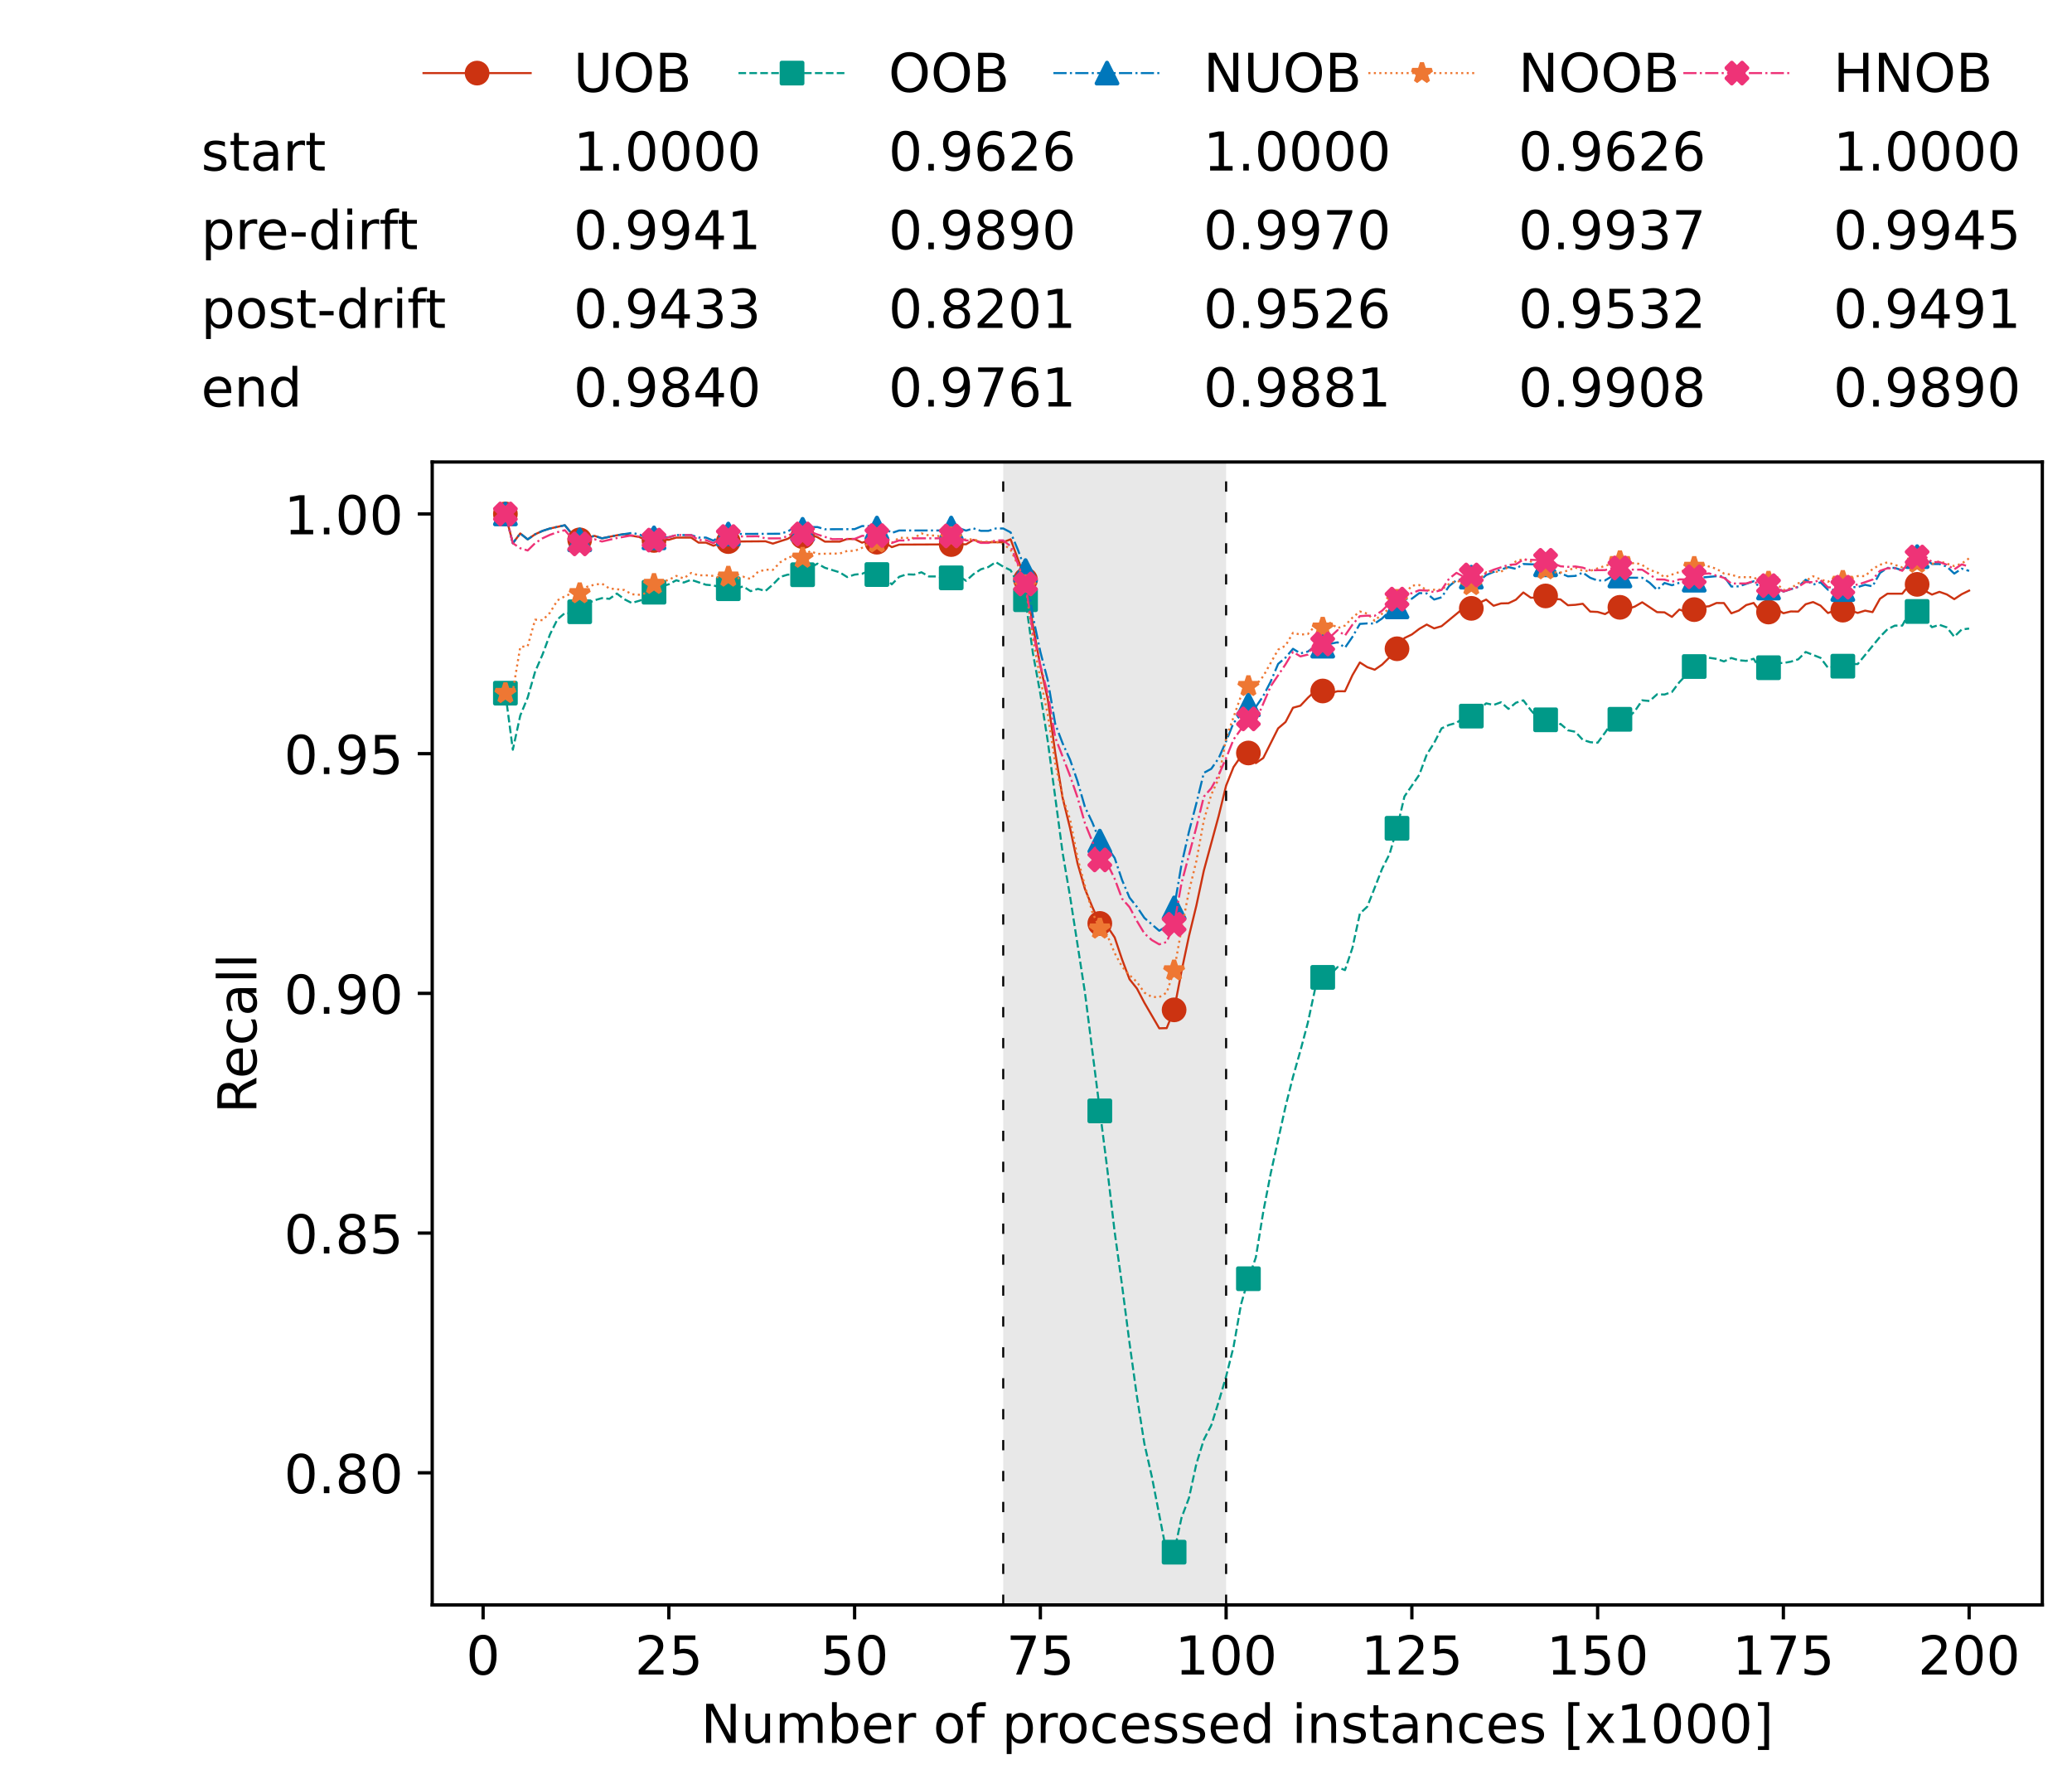 <?xml version="1.0" encoding="utf-8" standalone="no"?>
<!DOCTYPE svg PUBLIC "-//W3C//DTD SVG 1.1//EN"
  "http://www.w3.org/Graphics/SVG/1.1/DTD/svg11.dtd">
<!-- Created with matplotlib (https://matplotlib.org/) -->
<svg height="432.615pt" version="1.1" viewBox="0 0 502.65 432.615" width="502.65pt" xmlns="http://www.w3.org/2000/svg" xmlns:xlink="http://www.w3.org/1999/xlink">
 <defs>
  <style type="text/css">*{stroke-linecap:butt;stroke-linejoin:round;}</style>
 </defs>
 <g id="figure_1">
  <g id="patch_1">
   <path d="M 0 432.615 
L 502.65 432.615 
L 502.65 0 
L 0 0 
z
" style="fill:#ffffff;"/>
  </g>
  <g id="axes_1">
   <g id="patch_2">
    <path d="M 104.85 389.252 
L 495.45 389.252 
L 495.45 112.052 
L 104.85 112.052 
z
" style="fill:#ffffff;"/>
   </g>
   <g id="patch_3">
    <path clip-path="url(#p49d84e74c7)" d="M 297.446 389.252 
L 297.446 112.052 
L 243.372 112.052 
L 243.372 389.252 
z
" style="fill:#d3d3d3;opacity:0.5;"/>
   </g>
   <g id="matplotlib.axis_1">
    <g id="xtick_1">
     <g id="line2d_1">
      <defs>
       <path d="M 0 0 
L 0 3.5 
" id="m68a3d35eba" style="stroke:#000000;stroke-width:0.8;"/>
      </defs>
      <g>
       <use style="stroke:#000000;stroke-width:0.8;" x="117.197" xlink:href="#m68a3d35eba" y="389.252"/>
      </g>
     </g>
     <g id="text_1">
      <!-- 0 -->
      <g transform="translate(113.061 406.13)scale(0.13 -0.13)">
       <defs>
        <path d="M 31.781 66.406 
Q 24.172 66.406 20.328 58.906 
Q 16.5 51.422 16.5 36.375 
Q 16.5 21.391 20.328 13.891 
Q 24.172 6.391 31.781 6.391 
Q 39.453 6.391 43.281 13.891 
Q 47.125 21.391 47.125 36.375 
Q 47.125 51.422 43.281 58.906 
Q 39.453 66.406 31.781 66.406 
z
M 31.781 74.219 
Q 44.047 74.219 50.516 64.516 
Q 56.984 54.828 56.984 36.375 
Q 56.984 17.969 50.516 8.266 
Q 44.047 -1.422 31.781 -1.422 
Q 19.531 -1.422 13.062 8.266 
Q 6.594 17.969 6.594 36.375 
Q 6.594 54.828 13.062 64.516 
Q 19.531 74.219 31.781 74.219 
z
" id="DejaVuSans-48"/>
       </defs>
       <use xlink:href="#DejaVuSans-48"/>
      </g>
     </g>
    </g>
    <g id="xtick_2">
     <g id="line2d_2">
      <g>
       <use style="stroke:#000000;stroke-width:0.8;" x="162.259" xlink:href="#m68a3d35eba" y="389.252"/>
      </g>
     </g>
     <g id="text_2">
      <!-- 25 -->
      <g transform="translate(153.988 406.13)scale(0.13 -0.13)">
       <defs>
        <path d="M 19.188 8.297 
L 53.609 8.297 
L 53.609 0 
L 7.328 0 
L 7.328 8.297 
Q 12.938 14.109 22.625 23.891 
Q 32.328 33.688 34.812 36.531 
Q 39.547 41.844 41.422 45.531 
Q 43.312 49.219 43.312 52.781 
Q 43.312 58.594 39.234 62.25 
Q 35.156 65.922 28.609 65.922 
Q 23.969 65.922 18.812 64.312 
Q 13.672 62.703 7.812 59.422 
L 7.812 69.391 
Q 13.766 71.781 18.938 73 
Q 24.125 74.219 28.422 74.219 
Q 39.75 74.219 46.484 68.547 
Q 53.219 62.891 53.219 53.422 
Q 53.219 48.922 51.531 44.891 
Q 49.859 40.875 45.406 35.406 
Q 44.188 33.984 37.641 27.219 
Q 31.109 20.453 19.188 8.297 
z
" id="DejaVuSans-50"/>
        <path d="M 10.797 72.906 
L 49.516 72.906 
L 49.516 64.594 
L 19.828 64.594 
L 19.828 46.734 
Q 21.969 47.469 24.109 47.828 
Q 26.266 48.188 28.422 48.188 
Q 40.625 48.188 47.75 41.5 
Q 54.891 34.812 54.891 23.391 
Q 54.891 11.625 47.562 5.094 
Q 40.234 -1.422 26.906 -1.422 
Q 22.312 -1.422 17.547 -0.641 
Q 12.797 0.141 7.719 1.703 
L 7.719 11.625 
Q 12.109 9.234 16.797 8.062 
Q 21.484 6.891 26.703 6.891 
Q 35.156 6.891 40.078 11.328 
Q 45.016 15.766 45.016 23.391 
Q 45.016 31 40.078 35.438 
Q 35.156 39.891 26.703 39.891 
Q 22.75 39.891 18.812 39.016 
Q 14.891 38.141 10.797 36.281 
z
" id="DejaVuSans-53"/>
       </defs>
       <use xlink:href="#DejaVuSans-50"/>
       <use x="63.623" xlink:href="#DejaVuSans-53"/>
      </g>
     </g>
    </g>
    <g id="xtick_3">
     <g id="line2d_3">
      <g>
       <use style="stroke:#000000;stroke-width:0.8;" x="207.322" xlink:href="#m68a3d35eba" y="389.252"/>
      </g>
     </g>
     <g id="text_3">
      <!-- 50 -->
      <g transform="translate(199.05 406.13)scale(0.13 -0.13)">
       <use xlink:href="#DejaVuSans-53"/>
       <use x="63.623" xlink:href="#DejaVuSans-48"/>
      </g>
     </g>
    </g>
    <g id="xtick_4">
     <g id="line2d_4">
      <g>
       <use style="stroke:#000000;stroke-width:0.8;" x="252.384" xlink:href="#m68a3d35eba" y="389.252"/>
      </g>
     </g>
     <g id="text_4">
      <!-- 75 -->
      <g transform="translate(244.113 406.13)scale(0.13 -0.13)">
       <defs>
        <path d="M 8.203 72.906 
L 55.078 72.906 
L 55.078 68.703 
L 28.609 0 
L 18.312 0 
L 43.219 64.594 
L 8.203 64.594 
z
" id="DejaVuSans-55"/>
       </defs>
       <use xlink:href="#DejaVuSans-55"/>
       <use x="63.623" xlink:href="#DejaVuSans-53"/>
      </g>
     </g>
    </g>
    <g id="xtick_5">
     <g id="line2d_5">
      <g>
       <use style="stroke:#000000;stroke-width:0.8;" x="297.446" xlink:href="#m68a3d35eba" y="389.252"/>
      </g>
     </g>
     <g id="text_5">
      <!-- 100 -->
      <g transform="translate(285.039 406.13)scale(0.13 -0.13)">
       <defs>
        <path d="M 12.406 8.297 
L 28.516 8.297 
L 28.516 63.922 
L 10.984 60.406 
L 10.984 69.391 
L 28.422 72.906 
L 38.281 72.906 
L 38.281 8.297 
L 54.391 8.297 
L 54.391 0 
L 12.406 0 
z
" id="DejaVuSans-49"/>
       </defs>
       <use xlink:href="#DejaVuSans-49"/>
       <use x="63.623" xlink:href="#DejaVuSans-48"/>
       <use x="127.246" xlink:href="#DejaVuSans-48"/>
      </g>
     </g>
    </g>
    <g id="xtick_6">
     <g id="line2d_6">
      <g>
       <use style="stroke:#000000;stroke-width:0.8;" x="342.509" xlink:href="#m68a3d35eba" y="389.252"/>
      </g>
     </g>
     <g id="text_6">
      <!-- 125 -->
      <g transform="translate(330.102 406.13)scale(0.13 -0.13)">
       <use xlink:href="#DejaVuSans-49"/>
       <use x="63.623" xlink:href="#DejaVuSans-50"/>
       <use x="127.246" xlink:href="#DejaVuSans-53"/>
      </g>
     </g>
    </g>
    <g id="xtick_7">
     <g id="line2d_7">
      <g>
       <use style="stroke:#000000;stroke-width:0.8;" x="387.571" xlink:href="#m68a3d35eba" y="389.252"/>
      </g>
     </g>
     <g id="text_7">
      <!-- 150 -->
      <g transform="translate(375.164 406.13)scale(0.13 -0.13)">
       <use xlink:href="#DejaVuSans-49"/>
       <use x="63.623" xlink:href="#DejaVuSans-53"/>
       <use x="127.246" xlink:href="#DejaVuSans-48"/>
      </g>
     </g>
    </g>
    <g id="xtick_8">
     <g id="line2d_8">
      <g>
       <use style="stroke:#000000;stroke-width:0.8;" x="432.633" xlink:href="#m68a3d35eba" y="389.252"/>
      </g>
     </g>
     <g id="text_8">
      <!-- 175 -->
      <g transform="translate(420.226 406.13)scale(0.13 -0.13)">
       <use xlink:href="#DejaVuSans-49"/>
       <use x="63.623" xlink:href="#DejaVuSans-55"/>
       <use x="127.246" xlink:href="#DejaVuSans-53"/>
      </g>
     </g>
    </g>
    <g id="xtick_9">
     <g id="line2d_9">
      <g>
       <use style="stroke:#000000;stroke-width:0.8;" x="477.695" xlink:href="#m68a3d35eba" y="389.252"/>
      </g>
     </g>
     <g id="text_9">
      <!-- 200 -->
      <g transform="translate(465.289 406.13)scale(0.13 -0.13)">
       <use xlink:href="#DejaVuSans-50"/>
       <use x="63.623" xlink:href="#DejaVuSans-48"/>
       <use x="127.246" xlink:href="#DejaVuSans-48"/>
      </g>
     </g>
    </g>
    <g id="text_10">
     <!-- Number of processed instances [x1000] -->
     <g transform="translate(170.025 422.711)scale(0.13 -0.13)">
      <defs>
       <path d="M 9.812 72.906 
L 23.094 72.906 
L 55.422 11.922 
L 55.422 72.906 
L 64.984 72.906 
L 64.984 0 
L 51.703 0 
L 19.391 60.984 
L 19.391 0 
L 9.812 0 
z
" id="DejaVuSans-78"/>
       <path d="M 8.5 21.578 
L 8.5 54.688 
L 17.484 54.688 
L 17.484 21.922 
Q 17.484 14.156 20.5 10.266 
Q 23.531 6.391 29.594 6.391 
Q 36.859 6.391 41.078 11.031 
Q 45.312 15.672 45.312 23.688 
L 45.312 54.688 
L 54.297 54.688 
L 54.297 0 
L 45.312 0 
L 45.312 8.406 
Q 42.047 3.422 37.719 1 
Q 33.406 -1.422 27.688 -1.422 
Q 18.266 -1.422 13.375 4.438 
Q 8.5 10.297 8.5 21.578 
z
M 31.109 56 
z
" id="DejaVuSans-117"/>
       <path d="M 52 44.188 
Q 55.375 50.25 60.062 53.125 
Q 64.75 56 71.094 56 
Q 79.641 56 84.281 50.016 
Q 88.922 44.047 88.922 33.016 
L 88.922 0 
L 79.891 0 
L 79.891 32.719 
Q 79.891 40.578 77.094 44.375 
Q 74.312 48.188 68.609 48.188 
Q 61.625 48.188 57.562 43.547 
Q 53.516 38.922 53.516 30.906 
L 53.516 0 
L 44.484 0 
L 44.484 32.719 
Q 44.484 40.625 41.703 44.406 
Q 38.922 48.188 33.109 48.188 
Q 26.219 48.188 22.156 43.531 
Q 18.109 38.875 18.109 30.906 
L 18.109 0 
L 9.078 0 
L 9.078 54.688 
L 18.109 54.688 
L 18.109 46.188 
Q 21.188 51.219 25.484 53.609 
Q 29.781 56 35.688 56 
Q 41.656 56 45.828 52.969 
Q 50 49.953 52 44.188 
z
" id="DejaVuSans-109"/>
       <path d="M 48.688 27.297 
Q 48.688 37.203 44.609 42.844 
Q 40.531 48.484 33.406 48.484 
Q 26.266 48.484 22.188 42.844 
Q 18.109 37.203 18.109 27.297 
Q 18.109 17.391 22.188 11.75 
Q 26.266 6.109 33.406 6.109 
Q 40.531 6.109 44.609 11.75 
Q 48.688 17.391 48.688 27.297 
z
M 18.109 46.391 
Q 20.953 51.266 25.266 53.625 
Q 29.594 56 35.594 56 
Q 45.562 56 51.781 48.094 
Q 58.016 40.188 58.016 27.297 
Q 58.016 14.406 51.781 6.484 
Q 45.562 -1.422 35.594 -1.422 
Q 29.594 -1.422 25.266 0.953 
Q 20.953 3.328 18.109 8.203 
L 18.109 0 
L 9.078 0 
L 9.078 75.984 
L 18.109 75.984 
z
" id="DejaVuSans-98"/>
       <path d="M 56.203 29.594 
L 56.203 25.203 
L 14.891 25.203 
Q 15.484 15.922 20.484 11.062 
Q 25.484 6.203 34.422 6.203 
Q 39.594 6.203 44.453 7.469 
Q 49.312 8.734 54.109 11.281 
L 54.109 2.781 
Q 49.266 0.734 44.188 -0.344 
Q 39.109 -1.422 33.891 -1.422 
Q 20.797 -1.422 13.156 6.188 
Q 5.516 13.812 5.516 26.812 
Q 5.516 40.234 12.766 48.109 
Q 20.016 56 32.328 56 
Q 43.359 56 49.781 48.891 
Q 56.203 41.797 56.203 29.594 
z
M 47.219 32.234 
Q 47.125 39.594 43.094 43.984 
Q 39.062 48.391 32.422 48.391 
Q 24.906 48.391 20.391 44.141 
Q 15.875 39.891 15.188 32.172 
z
" id="DejaVuSans-101"/>
       <path d="M 41.109 46.297 
Q 39.594 47.172 37.812 47.578 
Q 36.031 48 33.891 48 
Q 26.266 48 22.188 43.047 
Q 18.109 38.094 18.109 28.812 
L 18.109 0 
L 9.078 0 
L 9.078 54.688 
L 18.109 54.688 
L 18.109 46.188 
Q 20.953 51.172 25.484 53.578 
Q 30.031 56 36.531 56 
Q 37.453 56 38.578 55.875 
Q 39.703 55.766 41.062 55.516 
z
" id="DejaVuSans-114"/>
       <path id="DejaVuSans-32"/>
       <path d="M 30.609 48.391 
Q 23.391 48.391 19.188 42.75 
Q 14.984 37.109 14.984 27.297 
Q 14.984 17.484 19.156 11.844 
Q 23.344 6.203 30.609 6.203 
Q 37.797 6.203 41.984 11.859 
Q 46.188 17.531 46.188 27.297 
Q 46.188 37.016 41.984 42.703 
Q 37.797 48.391 30.609 48.391 
z
M 30.609 56 
Q 42.328 56 49.016 48.375 
Q 55.719 40.766 55.719 27.297 
Q 55.719 13.875 49.016 6.219 
Q 42.328 -1.422 30.609 -1.422 
Q 18.844 -1.422 12.172 6.219 
Q 5.516 13.875 5.516 27.297 
Q 5.516 40.766 12.172 48.375 
Q 18.844 56 30.609 56 
z
" id="DejaVuSans-111"/>
       <path d="M 37.109 75.984 
L 37.109 68.5 
L 28.516 68.5 
Q 23.688 68.5 21.797 66.547 
Q 19.922 64.594 19.922 59.516 
L 19.922 54.688 
L 34.719 54.688 
L 34.719 47.703 
L 19.922 47.703 
L 19.922 0 
L 10.891 0 
L 10.891 47.703 
L 2.297 47.703 
L 2.297 54.688 
L 10.891 54.688 
L 10.891 58.5 
Q 10.891 67.625 15.141 71.797 
Q 19.391 75.984 28.609 75.984 
z
" id="DejaVuSans-102"/>
       <path d="M 18.109 8.203 
L 18.109 -20.797 
L 9.078 -20.797 
L 9.078 54.688 
L 18.109 54.688 
L 18.109 46.391 
Q 20.953 51.266 25.266 53.625 
Q 29.594 56 35.594 56 
Q 45.562 56 51.781 48.094 
Q 58.016 40.188 58.016 27.297 
Q 58.016 14.406 51.781 6.484 
Q 45.562 -1.422 35.594 -1.422 
Q 29.594 -1.422 25.266 0.953 
Q 20.953 3.328 18.109 8.203 
z
M 48.688 27.297 
Q 48.688 37.203 44.609 42.844 
Q 40.531 48.484 33.406 48.484 
Q 26.266 48.484 22.188 42.844 
Q 18.109 37.203 18.109 27.297 
Q 18.109 17.391 22.188 11.75 
Q 26.266 6.109 33.406 6.109 
Q 40.531 6.109 44.609 11.75 
Q 48.688 17.391 48.688 27.297 
z
" id="DejaVuSans-112"/>
       <path d="M 48.781 52.594 
L 48.781 44.188 
Q 44.969 46.297 41.141 47.344 
Q 37.312 48.391 33.406 48.391 
Q 24.656 48.391 19.812 42.844 
Q 14.984 37.312 14.984 27.297 
Q 14.984 17.281 19.812 11.734 
Q 24.656 6.203 33.406 6.203 
Q 37.312 6.203 41.141 7.25 
Q 44.969 8.297 48.781 10.406 
L 48.781 2.094 
Q 45.016 0.344 40.984 -0.531 
Q 36.969 -1.422 32.422 -1.422 
Q 20.062 -1.422 12.781 6.344 
Q 5.516 14.109 5.516 27.297 
Q 5.516 40.672 12.859 48.328 
Q 20.219 56 33.016 56 
Q 37.156 56 41.109 55.141 
Q 45.062 54.297 48.781 52.594 
z
" id="DejaVuSans-99"/>
       <path d="M 44.281 53.078 
L 44.281 44.578 
Q 40.484 46.531 36.375 47.5 
Q 32.281 48.484 27.875 48.484 
Q 21.188 48.484 17.844 46.438 
Q 14.5 44.391 14.5 40.281 
Q 14.5 37.156 16.891 35.375 
Q 19.281 33.594 26.516 31.984 
L 29.594 31.297 
Q 39.156 29.25 43.188 25.516 
Q 47.219 21.781 47.219 15.094 
Q 47.219 7.469 41.188 3.016 
Q 35.156 -1.422 24.609 -1.422 
Q 20.219 -1.422 15.453 -0.562 
Q 10.688 0.297 5.422 2 
L 5.422 11.281 
Q 10.406 8.688 15.234 7.391 
Q 20.062 6.109 24.812 6.109 
Q 31.156 6.109 34.562 8.281 
Q 37.984 10.453 37.984 14.406 
Q 37.984 18.062 35.516 20.016 
Q 33.062 21.969 24.703 23.781 
L 21.578 24.516 
Q 13.234 26.266 9.516 29.906 
Q 5.812 33.547 5.812 39.891 
Q 5.812 47.609 11.281 51.797 
Q 16.75 56 26.812 56 
Q 31.781 56 36.172 55.266 
Q 40.578 54.547 44.281 53.078 
z
" id="DejaVuSans-115"/>
       <path d="M 45.406 46.391 
L 45.406 75.984 
L 54.391 75.984 
L 54.391 0 
L 45.406 0 
L 45.406 8.203 
Q 42.578 3.328 38.25 0.953 
Q 33.938 -1.422 27.875 -1.422 
Q 17.969 -1.422 11.734 6.484 
Q 5.516 14.406 5.516 27.297 
Q 5.516 40.188 11.734 48.094 
Q 17.969 56 27.875 56 
Q 33.938 56 38.25 53.625 
Q 42.578 51.266 45.406 46.391 
z
M 14.797 27.297 
Q 14.797 17.391 18.875 11.75 
Q 22.953 6.109 30.078 6.109 
Q 37.203 6.109 41.297 11.75 
Q 45.406 17.391 45.406 27.297 
Q 45.406 37.203 41.297 42.844 
Q 37.203 48.484 30.078 48.484 
Q 22.953 48.484 18.875 42.844 
Q 14.797 37.203 14.797 27.297 
z
" id="DejaVuSans-100"/>
       <path d="M 9.422 54.688 
L 18.406 54.688 
L 18.406 0 
L 9.422 0 
z
M 9.422 75.984 
L 18.406 75.984 
L 18.406 64.594 
L 9.422 64.594 
z
" id="DejaVuSans-105"/>
       <path d="M 54.891 33.016 
L 54.891 0 
L 45.906 0 
L 45.906 32.719 
Q 45.906 40.484 42.875 44.328 
Q 39.844 48.188 33.797 48.188 
Q 26.516 48.188 22.312 43.547 
Q 18.109 38.922 18.109 30.906 
L 18.109 0 
L 9.078 0 
L 9.078 54.688 
L 18.109 54.688 
L 18.109 46.188 
Q 21.344 51.125 25.703 53.562 
Q 30.078 56 35.797 56 
Q 45.219 56 50.047 50.172 
Q 54.891 44.344 54.891 33.016 
z
" id="DejaVuSans-110"/>
       <path d="M 18.312 70.219 
L 18.312 54.688 
L 36.812 54.688 
L 36.812 47.703 
L 18.312 47.703 
L 18.312 18.016 
Q 18.312 11.328 20.141 9.422 
Q 21.969 7.516 27.594 7.516 
L 36.812 7.516 
L 36.812 0 
L 27.594 0 
Q 17.188 0 13.234 3.875 
Q 9.281 7.766 9.281 18.016 
L 9.281 47.703 
L 2.688 47.703 
L 2.688 54.688 
L 9.281 54.688 
L 9.281 70.219 
z
" id="DejaVuSans-116"/>
       <path d="M 34.281 27.484 
Q 23.391 27.484 19.188 25 
Q 14.984 22.516 14.984 16.5 
Q 14.984 11.719 18.141 8.906 
Q 21.297 6.109 26.703 6.109 
Q 34.188 6.109 38.703 11.406 
Q 43.219 16.703 43.219 25.484 
L 43.219 27.484 
z
M 52.203 31.203 
L 52.203 0 
L 43.219 0 
L 43.219 8.297 
Q 40.141 3.328 35.547 0.953 
Q 30.953 -1.422 24.312 -1.422 
Q 15.922 -1.422 10.953 3.297 
Q 6 8.016 6 15.922 
Q 6 25.141 12.172 29.828 
Q 18.359 34.516 30.609 34.516 
L 43.219 34.516 
L 43.219 35.406 
Q 43.219 41.609 39.141 45 
Q 35.062 48.391 27.688 48.391 
Q 23 48.391 18.547 47.266 
Q 14.109 46.141 10.016 43.891 
L 10.016 52.203 
Q 14.938 54.109 19.578 55.047 
Q 24.219 56 28.609 56 
Q 40.484 56 46.344 49.844 
Q 52.203 43.703 52.203 31.203 
z
" id="DejaVuSans-97"/>
       <path d="M 8.594 75.984 
L 29.297 75.984 
L 29.297 69 
L 17.578 69 
L 17.578 -6.203 
L 29.297 -6.203 
L 29.297 -13.188 
L 8.594 -13.188 
z
" id="DejaVuSans-91"/>
       <path d="M 54.891 54.688 
L 35.109 28.078 
L 55.906 0 
L 45.312 0 
L 29.391 21.484 
L 13.484 0 
L 2.875 0 
L 24.125 28.609 
L 4.688 54.688 
L 15.281 54.688 
L 29.781 35.203 
L 44.281 54.688 
z
" id="DejaVuSans-120"/>
       <path d="M 30.422 75.984 
L 30.422 -13.188 
L 9.719 -13.188 
L 9.719 -6.203 
L 21.391 -6.203 
L 21.391 69 
L 9.719 69 
L 9.719 75.984 
z
" id="DejaVuSans-93"/>
      </defs>
      <use xlink:href="#DejaVuSans-78"/>
      <use x="74.805" xlink:href="#DejaVuSans-117"/>
      <use x="138.184" xlink:href="#DejaVuSans-109"/>
      <use x="235.596" xlink:href="#DejaVuSans-98"/>
      <use x="299.072" xlink:href="#DejaVuSans-101"/>
      <use x="360.596" xlink:href="#DejaVuSans-114"/>
      <use x="401.709" xlink:href="#DejaVuSans-32"/>
      <use x="433.496" xlink:href="#DejaVuSans-111"/>
      <use x="494.678" xlink:href="#DejaVuSans-102"/>
      <use x="529.883" xlink:href="#DejaVuSans-32"/>
      <use x="561.67" xlink:href="#DejaVuSans-112"/>
      <use x="625.146" xlink:href="#DejaVuSans-114"/>
      <use x="664.01" xlink:href="#DejaVuSans-111"/>
      <use x="725.191" xlink:href="#DejaVuSans-99"/>
      <use x="780.172" xlink:href="#DejaVuSans-101"/>
      <use x="841.695" xlink:href="#DejaVuSans-115"/>
      <use x="893.795" xlink:href="#DejaVuSans-115"/>
      <use x="945.895" xlink:href="#DejaVuSans-101"/>
      <use x="1007.418" xlink:href="#DejaVuSans-100"/>
      <use x="1070.895" xlink:href="#DejaVuSans-32"/>
      <use x="1102.682" xlink:href="#DejaVuSans-105"/>
      <use x="1130.465" xlink:href="#DejaVuSans-110"/>
      <use x="1193.844" xlink:href="#DejaVuSans-115"/>
      <use x="1245.943" xlink:href="#DejaVuSans-116"/>
      <use x="1285.152" xlink:href="#DejaVuSans-97"/>
      <use x="1346.432" xlink:href="#DejaVuSans-110"/>
      <use x="1409.811" xlink:href="#DejaVuSans-99"/>
      <use x="1464.791" xlink:href="#DejaVuSans-101"/>
      <use x="1526.314" xlink:href="#DejaVuSans-115"/>
      <use x="1578.414" xlink:href="#DejaVuSans-32"/>
      <use x="1610.201" xlink:href="#DejaVuSans-91"/>
      <use x="1649.215" xlink:href="#DejaVuSans-120"/>
      <use x="1708.395" xlink:href="#DejaVuSans-49"/>
      <use x="1772.018" xlink:href="#DejaVuSans-48"/>
      <use x="1835.641" xlink:href="#DejaVuSans-48"/>
      <use x="1899.264" xlink:href="#DejaVuSans-48"/>
      <use x="1962.887" xlink:href="#DejaVuSans-93"/>
     </g>
    </g>
   </g>
   <g id="matplotlib.axis_2">
    <g id="ytick_1">
     <g id="line2d_10">
      <defs>
       <path d="M 0 0 
L -3.5 0 
" id="m5f9eacb316" style="stroke:#000000;stroke-width:0.8;"/>
      </defs>
      <g>
       <use style="stroke:#000000;stroke-width:0.8;" x="104.85" xlink:href="#m5f9eacb316" y="357.203"/>
      </g>
     </g>
     <g id="text_11">
      <!-- 0.80 -->
      <g transform="translate(68.905 362.142)scale(0.13 -0.13)">
       <defs>
        <path d="M 10.688 12.406 
L 21 12.406 
L 21 0 
L 10.688 0 
z
" id="DejaVuSans-46"/>
        <path d="M 31.781 34.625 
Q 24.75 34.625 20.719 30.859 
Q 16.703 27.094 16.703 20.516 
Q 16.703 13.922 20.719 10.156 
Q 24.75 6.391 31.781 6.391 
Q 38.812 6.391 42.859 10.172 
Q 46.922 13.969 46.922 20.516 
Q 46.922 27.094 42.891 30.859 
Q 38.875 34.625 31.781 34.625 
z
M 21.922 38.812 
Q 15.578 40.375 12.031 44.719 
Q 8.5 49.078 8.5 55.328 
Q 8.5 64.062 14.719 69.141 
Q 20.953 74.219 31.781 74.219 
Q 42.672 74.219 48.875 69.141 
Q 55.078 64.062 55.078 55.328 
Q 55.078 49.078 51.531 44.719 
Q 48 40.375 41.703 38.812 
Q 48.828 37.156 52.797 32.312 
Q 56.781 27.484 56.781 20.516 
Q 56.781 9.906 50.312 4.234 
Q 43.844 -1.422 31.781 -1.422 
Q 19.734 -1.422 13.25 4.234 
Q 6.781 9.906 6.781 20.516 
Q 6.781 27.484 10.781 32.312 
Q 14.797 37.156 21.922 38.812 
z
M 18.312 54.391 
Q 18.312 48.734 21.844 45.562 
Q 25.391 42.391 31.781 42.391 
Q 38.141 42.391 41.719 45.562 
Q 45.312 48.734 45.312 54.391 
Q 45.312 60.062 41.719 63.234 
Q 38.141 66.406 31.781 66.406 
Q 25.391 66.406 21.844 63.234 
Q 18.312 60.062 18.312 54.391 
z
" id="DejaVuSans-56"/>
       </defs>
       <use xlink:href="#DejaVuSans-48"/>
       <use x="63.623" xlink:href="#DejaVuSans-46"/>
       <use x="95.41" xlink:href="#DejaVuSans-56"/>
       <use x="159.033" xlink:href="#DejaVuSans-48"/>
      </g>
     </g>
    </g>
    <g id="ytick_2">
     <g id="line2d_11">
      <g>
       <use style="stroke:#000000;stroke-width:0.8;" x="104.85" xlink:href="#m5f9eacb316" y="299.065"/>
      </g>
     </g>
     <g id="text_12">
      <!-- 0.85 -->
      <g transform="translate(68.905 304.004)scale(0.13 -0.13)">
       <use xlink:href="#DejaVuSans-48"/>
       <use x="63.623" xlink:href="#DejaVuSans-46"/>
       <use x="95.41" xlink:href="#DejaVuSans-56"/>
       <use x="159.033" xlink:href="#DejaVuSans-53"/>
      </g>
     </g>
    </g>
    <g id="ytick_3">
     <g id="line2d_12">
      <g>
       <use style="stroke:#000000;stroke-width:0.8;" x="104.85" xlink:href="#m5f9eacb316" y="240.927"/>
      </g>
     </g>
     <g id="text_13">
      <!-- 0.90 -->
      <g transform="translate(68.905 245.866)scale(0.13 -0.13)">
       <defs>
        <path d="M 10.984 1.516 
L 10.984 10.5 
Q 14.703 8.734 18.5 7.812 
Q 22.312 6.891 25.984 6.891 
Q 35.75 6.891 40.891 13.453 
Q 46.047 20.016 46.781 33.406 
Q 43.953 29.203 39.594 26.953 
Q 35.25 24.703 29.984 24.703 
Q 19.047 24.703 12.672 31.312 
Q 6.297 37.938 6.297 49.422 
Q 6.297 60.641 12.938 67.422 
Q 19.578 74.219 30.609 74.219 
Q 43.266 74.219 49.922 64.516 
Q 56.594 54.828 56.594 36.375 
Q 56.594 19.141 48.406 8.859 
Q 40.234 -1.422 26.422 -1.422 
Q 22.703 -1.422 18.891 -0.688 
Q 15.094 0.047 10.984 1.516 
z
M 30.609 32.422 
Q 37.25 32.422 41.125 36.953 
Q 45.016 41.5 45.016 49.422 
Q 45.016 57.281 41.125 61.844 
Q 37.25 66.406 30.609 66.406 
Q 23.969 66.406 20.094 61.844 
Q 16.219 57.281 16.219 49.422 
Q 16.219 41.5 20.094 36.953 
Q 23.969 32.422 30.609 32.422 
z
" id="DejaVuSans-57"/>
       </defs>
       <use xlink:href="#DejaVuSans-48"/>
       <use x="63.623" xlink:href="#DejaVuSans-46"/>
       <use x="95.41" xlink:href="#DejaVuSans-57"/>
       <use x="159.033" xlink:href="#DejaVuSans-48"/>
      </g>
     </g>
    </g>
    <g id="ytick_4">
     <g id="line2d_13">
      <g>
       <use style="stroke:#000000;stroke-width:0.8;" x="104.85" xlink:href="#m5f9eacb316" y="182.79"/>
      </g>
     </g>
     <g id="text_14">
      <!-- 0.95 -->
      <g transform="translate(68.905 187.729)scale(0.13 -0.13)">
       <use xlink:href="#DejaVuSans-48"/>
       <use x="63.623" xlink:href="#DejaVuSans-46"/>
       <use x="95.41" xlink:href="#DejaVuSans-57"/>
       <use x="159.033" xlink:href="#DejaVuSans-53"/>
      </g>
     </g>
    </g>
    <g id="ytick_5">
     <g id="line2d_14">
      <g>
       <use style="stroke:#000000;stroke-width:0.8;" x="104.85" xlink:href="#m5f9eacb316" y="124.652"/>
      </g>
     </g>
     <g id="text_15">
      <!-- 1.00 -->
      <g transform="translate(68.905 129.591)scale(0.13 -0.13)">
       <use xlink:href="#DejaVuSans-49"/>
       <use x="63.623" xlink:href="#DejaVuSans-46"/>
       <use x="95.41" xlink:href="#DejaVuSans-48"/>
       <use x="159.033" xlink:href="#DejaVuSans-48"/>
      </g>
     </g>
    </g>
    <g id="text_16">
     <!-- Recall -->
     <g transform="translate(62.201 270.044)rotate(-90)scale(0.13 -0.13)">
      <defs>
       <path d="M 44.391 34.188 
Q 47.562 33.109 50.562 29.594 
Q 53.562 26.078 56.594 19.922 
L 66.609 0 
L 56 0 
L 46.688 18.703 
Q 43.062 26.031 39.672 28.422 
Q 36.281 30.812 30.422 30.812 
L 19.672 30.812 
L 19.672 0 
L 9.812 0 
L 9.812 72.906 
L 32.078 72.906 
Q 44.578 72.906 50.734 67.672 
Q 56.891 62.453 56.891 51.906 
Q 56.891 45.016 53.688 40.469 
Q 50.484 35.938 44.391 34.188 
z
M 19.672 64.797 
L 19.672 38.922 
L 32.078 38.922 
Q 39.203 38.922 42.844 42.219 
Q 46.484 45.516 46.484 51.906 
Q 46.484 58.297 42.844 61.547 
Q 39.203 64.797 32.078 64.797 
z
" id="DejaVuSans-82"/>
       <path d="M 9.422 75.984 
L 18.406 75.984 
L 18.406 0 
L 9.422 0 
z
" id="DejaVuSans-108"/>
      </defs>
      <use xlink:href="#DejaVuSans-82"/>
      <use x="64.982" xlink:href="#DejaVuSans-101"/>
      <use x="126.506" xlink:href="#DejaVuSans-99"/>
      <use x="181.486" xlink:href="#DejaVuSans-97"/>
      <use x="242.766" xlink:href="#DejaVuSans-108"/>
      <use x="270.549" xlink:href="#DejaVuSans-108"/>
     </g>
    </g>
   </g>
   <g id="line2d_15"/>
   <g id="line2d_16"/>
   <g id="line2d_17"/>
   <g id="line2d_18"/>
   <g id="line2d_19"/>
   <g id="line2d_20">
    <path clip-path="url(#p49d84e74c7)" d="M 122.605 124.652 
L 124.407 131.742 
L 126.21 129.378 
L 128.012 130.816 
L 129.815 129.583 
L 131.617 128.761 
L 133.419 128.174 
L 137.024 127.391 
L 138.827 129.591 
L 140.629 130.934 
L 144.234 129.967 
L 146.037 130.565 
L 149.642 129.826 
L 151.444 129.521 
L 153.247 129.938 
L 155.049 130.232 
L 156.852 131.071 
L 158.654 131.071 
L 160.457 130.91 
L 162.259 130.91 
L 164.062 130.386 
L 167.667 130.386 
L 169.469 131.61 
L 171.272 131.61 
L 173.074 132.356 
L 174.877 131.718 
L 176.679 131.351 
L 185.692 131.279 
L 187.494 131.844 
L 191.099 130.682 
L 192.902 129.564 
L 194.704 130.151 
L 196.507 129.603 
L 198.309 130.287 
L 200.112 131.363 
L 203.717 131.363 
L 205.519 130.721 
L 207.322 130.721 
L 209.124 131.621 
L 210.927 131.021 
L 212.729 131.5 
L 214.532 131.5 
L 216.334 132.699 
L 218.137 132.087 
L 234.359 132.012 
L 236.162 130.935 
L 237.964 131.534 
L 243.372 131.502 
L 245.174 130.801 
L 248.779 140.609 
L 250.581 151.742 
L 252.384 161.558 
L 254.186 169.617 
L 255.989 182.537 
L 257.791 193.536 
L 259.594 200.876 
L 261.396 209.368 
L 263.199 215.62 
L 265.001 219.996 
L 266.804 223.963 
L 268.606 224.663 
L 270.409 227.36 
L 272.211 232.715 
L 274.014 237.499 
L 275.816 239.757 
L 277.619 243.202 
L 281.224 249.399 
L 283.026 249.353 
L 284.829 244.925 
L 286.631 235.536 
L 288.434 227.021 
L 290.236 219.601 
L 292.039 211.154 
L 295.644 197.878 
L 297.446 190.526 
L 299.249 186.037 
L 301.051 183.44 
L 302.854 182.624 
L 304.656 185.084 
L 306.459 183.838 
L 310.064 176.649 
L 311.866 175.109 
L 313.669 171.653 
L 315.471 171.157 
L 317.274 169.243 
L 319.076 167.558 
L 320.879 167.587 
L 322.681 168.123 
L 324.484 167.645 
L 326.286 167.659 
L 328.089 163.757 
L 329.891 160.665 
L 331.694 161.808 
L 333.496 162.43 
L 335.299 161.183 
L 337.101 159.403 
L 338.904 157.349 
L 340.706 154.753 
L 342.509 153.876 
L 344.311 152.517 
L 346.114 151.477 
L 347.916 152.405 
L 349.719 151.866 
L 355.126 147.418 
L 356.928 147.547 
L 358.731 146.279 
L 360.533 145.419 
L 362.336 146.919 
L 364.138 146.349 
L 365.941 146.304 
L 367.743 145.453 
L 369.546 143.691 
L 371.348 144.956 
L 373.151 144.956 
L 374.953 144.535 
L 376.756 145.221 
L 378.558 145.374 
L 380.361 146.794 
L 382.163 146.694 
L 383.966 146.433 
L 385.768 148.329 
L 387.571 148.415 
L 389.373 148.94 
L 391.176 147.878 
L 392.978 147.297 
L 394.781 147.704 
L 396.583 147.117 
L 398.386 146.071 
L 401.991 148.466 
L 403.793 148.516 
L 405.596 149.613 
L 407.398 147.833 
L 409.201 148.486 
L 412.806 147.211 
L 414.608 147.033 
L 416.411 146.246 
L 418.213 146.262 
L 420.016 148.754 
L 421.818 148.082 
L 423.621 146.745 
L 425.423 146.233 
L 427.226 148.573 
L 429.028 148.439 
L 430.831 147.585 
L 432.633 148.736 
L 434.436 148.297 
L 436.238 148.323 
L 438.041 146.546 
L 439.843 146.017 
L 441.646 146.88 
L 443.448 148.678 
L 445.251 148.025 
L 447.053 147.98 
L 448.856 148.067 
L 450.658 148.654 
L 452.461 148.095 
L 454.263 148.463 
L 456.066 145.219 
L 457.868 143.995 
L 461.473 143.989 
L 463.276 141.757 
L 465.078 141.73 
L 466.881 143.242 
L 468.683 144.207 
L 470.485 143.538 
L 472.288 144.17 
L 474.09 145.315 
L 475.893 144.116 
L 477.695 143.243 
L 477.695 143.243 
" style="fill:none;stroke:#cc3311;stroke-linecap:square;stroke-width:0.5;"/>
    <defs>
     <path d="M 0 2.5 
C 0.663 2.5 1.299 2.237 1.768 1.768 
C 2.237 1.299 2.5 0.663 2.5 0 
C 2.5 -0.663 2.237 -1.299 1.768 -1.768 
C 1.299 -2.237 0.663 -2.5 0 -2.5 
C -0.663 -2.5 -1.299 -2.237 -1.768 -1.768 
C -2.237 -1.299 -2.5 -0.663 -2.5 0 
C -2.5 0.663 -2.237 1.299 -1.768 1.768 
C -1.299 2.237 -0.663 2.5 0 2.5 
z
" id="m3f46fc1f04" style="stroke:#cc3311;"/>
    </defs>
    <g clip-path="url(#p49d84e74c7)">
     <use style="fill:#cc3311;stroke:#cc3311;" x="122.605" xlink:href="#m3f46fc1f04" y="124.652"/>
     <use style="fill:#cc3311;stroke:#cc3311;" x="140.629" xlink:href="#m3f46fc1f04" y="130.934"/>
     <use style="fill:#cc3311;stroke:#cc3311;" x="158.654" xlink:href="#m3f46fc1f04" y="131.071"/>
     <use style="fill:#cc3311;stroke:#cc3311;" x="176.679" xlink:href="#m3f46fc1f04" y="131.351"/>
     <use style="fill:#cc3311;stroke:#cc3311;" x="194.704" xlink:href="#m3f46fc1f04" y="130.151"/>
     <use style="fill:#cc3311;stroke:#cc3311;" x="212.729" xlink:href="#m3f46fc1f04" y="131.5"/>
     <use style="fill:#cc3311;stroke:#cc3311;" x="230.754" xlink:href="#m3f46fc1f04" y="132.071"/>
     <use style="fill:#cc3311;stroke:#cc3311;" x="248.779" xlink:href="#m3f46fc1f04" y="140.609"/>
     <use style="fill:#cc3311;stroke:#cc3311;" x="266.804" xlink:href="#m3f46fc1f04" y="223.963"/>
     <use style="fill:#cc3311;stroke:#cc3311;" x="284.829" xlink:href="#m3f46fc1f04" y="244.925"/>
     <use style="fill:#cc3311;stroke:#cc3311;" x="302.854" xlink:href="#m3f46fc1f04" y="182.624"/>
     <use style="fill:#cc3311;stroke:#cc3311;" x="320.879" xlink:href="#m3f46fc1f04" y="167.587"/>
     <use style="fill:#cc3311;stroke:#cc3311;" x="338.904" xlink:href="#m3f46fc1f04" y="157.349"/>
     <use style="fill:#cc3311;stroke:#cc3311;" x="356.928" xlink:href="#m3f46fc1f04" y="147.547"/>
     <use style="fill:#cc3311;stroke:#cc3311;" x="374.953" xlink:href="#m3f46fc1f04" y="144.535"/>
     <use style="fill:#cc3311;stroke:#cc3311;" x="392.978" xlink:href="#m3f46fc1f04" y="147.297"/>
     <use style="fill:#cc3311;stroke:#cc3311;" x="411.003" xlink:href="#m3f46fc1f04" y="147.856"/>
     <use style="fill:#cc3311;stroke:#cc3311;" x="429.028" xlink:href="#m3f46fc1f04" y="148.439"/>
     <use style="fill:#cc3311;stroke:#cc3311;" x="447.053" xlink:href="#m3f46fc1f04" y="147.98"/>
     <use style="fill:#cc3311;stroke:#cc3311;" x="465.078" xlink:href="#m3f46fc1f04" y="141.73"/>
    </g>
   </g>
   <g id="line2d_21"/>
   <g id="line2d_22"/>
   <g id="line2d_23"/>
   <g id="line2d_24"/>
   <g id="line2d_25">
    <path clip-path="url(#p49d84e74c7)" d="M 122.605 168.119 
L 124.407 181.835 
L 126.21 173.54 
L 128.012 169.175 
L 129.815 162.913 
L 131.617 158.738 
L 133.419 153.869 
L 135.222 150.217 
L 137.024 148.708 
L 138.827 148.776 
L 140.629 148.375 
L 142.432 146.398 
L 144.234 145.585 
L 146.037 145.067 
L 147.839 145.241 
L 149.642 143.954 
L 151.444 145.329 
L 153.247 146.242 
L 156.852 145.185 
L 158.654 143.63 
L 160.457 142.279 
L 162.259 141.693 
L 164.062 140.734 
L 165.864 141.284 
L 167.667 140.624 
L 171.272 141.823 
L 173.074 141.969 
L 174.877 142.53 
L 176.679 142.782 
L 178.482 142.782 
L 180.284 142.222 
L 182.087 143.374 
L 183.889 142.823 
L 185.692 143.337 
L 187.494 141.768 
L 189.297 139.913 
L 191.099 139.369 
L 194.704 139.391 
L 196.507 137.73 
L 198.309 136.701 
L 200.112 137.704 
L 203.717 138.821 
L 205.519 139.954 
L 207.322 139.366 
L 209.124 139.169 
L 210.927 138.391 
L 212.729 139.348 
L 214.532 139.93 
L 216.334 141.728 
L 218.137 139.892 
L 219.939 139.292 
L 221.742 139.359 
L 223.544 138.795 
L 225.347 139.815 
L 227.149 139.815 
L 228.952 140.188 
L 230.754 140.149 
L 232.557 139.616 
L 234.359 140.866 
L 236.162 139.251 
L 237.964 138.071 
L 239.767 137.523 
L 241.569 136.327 
L 243.372 137.434 
L 245.174 138.304 
L 246.976 141.631 
L 248.779 145.451 
L 250.581 158.476 
L 252.384 168.306 
L 254.186 179.818 
L 257.791 206.885 
L 259.594 217.456 
L 263.199 240.725 
L 268.606 283.443 
L 270.409 298.804 
L 272.211 311.808 
L 274.014 325.743 
L 275.816 338.725 
L 277.619 350.16 
L 279.421 358.12 
L 283.026 376.652 
L 284.829 376.451 
L 286.631 368.077 
L 288.434 363.326 
L 290.236 355.008 
L 292.039 349.168 
L 293.841 345.694 
L 295.644 339.968 
L 297.446 333.826 
L 299.249 326.647 
L 301.051 316.389 
L 302.854 310.134 
L 304.656 304.972 
L 306.459 293.898 
L 308.261 284.605 
L 311.866 268.321 
L 313.669 261.183 
L 315.471 254.82 
L 317.274 248.037 
L 319.076 239.635 
L 320.879 237.051 
L 322.681 236.378 
L 324.484 234.557 
L 326.286 235.282 
L 328.089 229.896 
L 329.891 221.577 
L 331.694 219.892 
L 335.299 210.686 
L 337.101 207.127 
L 338.904 200.884 
L 340.706 193.166 
L 344.311 187.909 
L 346.114 183.006 
L 347.916 180.176 
L 349.719 176.652 
L 351.521 175.824 
L 353.324 175.327 
L 355.126 174.005 
L 356.928 173.682 
L 360.533 170.588 
L 362.336 170.975 
L 364.138 170.326 
L 365.941 171.928 
L 367.743 170.445 
L 369.546 169.846 
L 371.348 172.219 
L 373.151 174.262 
L 374.953 174.58 
L 376.756 177.202 
L 378.558 175.557 
L 380.361 177.119 
L 382.163 177.473 
L 383.966 179.432 
L 385.768 180.007 
L 387.571 180.136 
L 389.373 177.695 
L 391.176 175.038 
L 392.978 174.456 
L 394.781 174.259 
L 396.583 172.498 
L 398.386 169.852 
L 400.188 170.02 
L 401.991 168.395 
L 403.793 168.445 
L 405.596 167.83 
L 407.398 165.457 
L 411.003 161.66 
L 412.806 159.121 
L 414.608 159.531 
L 416.411 159.797 
L 418.213 160.416 
L 420.016 159.586 
L 421.818 160.138 
L 423.621 160.286 
L 425.423 159.774 
L 427.226 162.726 
L 429.028 161.944 
L 430.831 160.802 
L 432.633 160.802 
L 434.436 160.477 
L 436.238 159.903 
L 438.041 158.126 
L 441.646 159.555 
L 443.448 161.952 
L 445.251 161.666 
L 447.053 161.576 
L 448.856 161.057 
L 450.658 161.057 
L 456.066 154.466 
L 457.868 152.624 
L 459.671 151.735 
L 461.473 151.729 
L 463.276 148.345 
L 465.078 148.305 
L 466.881 150.072 
L 468.683 152.114 
L 470.485 151.532 
L 472.288 152.164 
L 474.09 154.438 
L 475.893 152.665 
L 477.695 152.446 
L 477.695 152.446 
" style="fill:none;stroke:#009988;stroke-dasharray:1.85,0.8;stroke-dashoffset:0;stroke-width:0.5;"/>
    <defs>
     <path d="M -2.5 2.5 
L 2.5 2.5 
L 2.5 -2.5 
L -2.5 -2.5 
z
" id="me8e79626f7" style="stroke:#009988;stroke-linejoin:miter;"/>
    </defs>
    <g clip-path="url(#p49d84e74c7)">
     <use style="fill:#009988;stroke:#009988;stroke-linejoin:miter;" x="122.605" xlink:href="#me8e79626f7" y="168.119"/>
     <use style="fill:#009988;stroke:#009988;stroke-linejoin:miter;" x="140.629" xlink:href="#me8e79626f7" y="148.375"/>
     <use style="fill:#009988;stroke:#009988;stroke-linejoin:miter;" x="158.654" xlink:href="#me8e79626f7" y="143.63"/>
     <use style="fill:#009988;stroke:#009988;stroke-linejoin:miter;" x="176.679" xlink:href="#me8e79626f7" y="142.782"/>
     <use style="fill:#009988;stroke:#009988;stroke-linejoin:miter;" x="194.704" xlink:href="#me8e79626f7" y="139.391"/>
     <use style="fill:#009988;stroke:#009988;stroke-linejoin:miter;" x="212.729" xlink:href="#me8e79626f7" y="139.348"/>
     <use style="fill:#009988;stroke:#009988;stroke-linejoin:miter;" x="230.754" xlink:href="#me8e79626f7" y="140.149"/>
     <use style="fill:#009988;stroke:#009988;stroke-linejoin:miter;" x="248.779" xlink:href="#me8e79626f7" y="145.451"/>
     <use style="fill:#009988;stroke:#009988;stroke-linejoin:miter;" x="266.804" xlink:href="#me8e79626f7" y="269.434"/>
     <use style="fill:#009988;stroke:#009988;stroke-linejoin:miter;" x="284.829" xlink:href="#me8e79626f7" y="376.451"/>
     <use style="fill:#009988;stroke:#009988;stroke-linejoin:miter;" x="302.854" xlink:href="#me8e79626f7" y="310.134"/>
     <use style="fill:#009988;stroke:#009988;stroke-linejoin:miter;" x="320.879" xlink:href="#me8e79626f7" y="237.051"/>
     <use style="fill:#009988;stroke:#009988;stroke-linejoin:miter;" x="338.904" xlink:href="#me8e79626f7" y="200.884"/>
     <use style="fill:#009988;stroke:#009988;stroke-linejoin:miter;" x="356.928" xlink:href="#me8e79626f7" y="173.682"/>
     <use style="fill:#009988;stroke:#009988;stroke-linejoin:miter;" x="374.953" xlink:href="#me8e79626f7" y="174.58"/>
     <use style="fill:#009988;stroke:#009988;stroke-linejoin:miter;" x="392.978" xlink:href="#me8e79626f7" y="174.456"/>
     <use style="fill:#009988;stroke:#009988;stroke-linejoin:miter;" x="411.003" xlink:href="#me8e79626f7" y="161.66"/>
     <use style="fill:#009988;stroke:#009988;stroke-linejoin:miter;" x="429.028" xlink:href="#me8e79626f7" y="161.944"/>
     <use style="fill:#009988;stroke:#009988;stroke-linejoin:miter;" x="447.053" xlink:href="#me8e79626f7" y="161.576"/>
     <use style="fill:#009988;stroke:#009988;stroke-linejoin:miter;" x="465.078" xlink:href="#me8e79626f7" y="148.305"/>
    </g>
   </g>
   <g id="line2d_26"/>
   <g id="line2d_27"/>
   <g id="line2d_28"/>
   <g id="line2d_29"/>
   <g id="line2d_30">
    <path clip-path="url(#p49d84e74c7)" d="M 122.605 124.652 
L 124.407 131.742 
L 126.21 129.378 
L 128.012 130.816 
L 129.815 129.583 
L 131.617 128.761 
L 133.419 128.174 
L 137.024 127.391 
L 138.827 129.591 
L 140.629 130.934 
L 144.234 129.967 
L 146.037 130.565 
L 149.642 129.826 
L 153.247 129.251 
L 155.049 129.581 
L 156.852 130.452 
L 158.654 130.452 
L 160.457 130.292 
L 162.259 130.292 
L 164.062 129.768 
L 167.667 129.768 
L 169.469 130.38 
L 171.272 130.38 
L 173.074 131.125 
L 174.877 129.888 
L 176.679 129.521 
L 189.297 129.449 
L 191.099 128.906 
L 192.902 127.788 
L 194.704 128.375 
L 196.507 127.827 
L 198.309 127.827 
L 200.112 128.365 
L 207.322 128.335 
L 209.124 127.589 
L 210.927 127.589 
L 212.729 128.068 
L 214.532 128.068 
L 216.334 129.266 
L 218.137 128.654 
L 228.952 128.654 
L 230.754 128.067 
L 232.557 128.067 
L 234.359 128.692 
L 236.162 128.154 
L 237.964 128.753 
L 239.767 128.753 
L 241.569 128.172 
L 243.372 128.172 
L 245.174 129.117 
L 246.976 133.464 
L 248.779 138.381 
L 250.581 149.514 
L 252.384 158.107 
L 254.186 165.014 
L 255.989 175.585 
L 257.791 180.299 
L 259.594 184.263 
L 261.396 189.489 
L 263.199 195.74 
L 265.001 199.491 
L 266.804 204.006 
L 268.606 205.407 
L 270.409 208.104 
L 272.211 213.459 
L 274.014 217.705 
L 275.816 219.962 
L 277.619 222.625 
L 281.224 225.743 
L 283.026 224.626 
L 284.829 220.198 
L 286.631 209.646 
L 288.434 201.73 
L 290.236 194.823 
L 292.039 187.447 
L 293.841 186.466 
L 295.644 183.887 
L 297.446 179.801 
L 299.249 175.311 
L 301.051 173.34 
L 302.854 170.939 
L 304.656 171.434 
L 306.459 168.803 
L 308.261 165.304 
L 310.064 161.024 
L 311.866 159.484 
L 313.669 157.359 
L 315.471 158.463 
L 317.274 158.028 
L 319.076 156.694 
L 320.879 156.723 
L 322.681 156.142 
L 324.484 155.783 
L 326.286 157.089 
L 328.089 154.465 
L 329.891 151.319 
L 331.694 151.198 
L 333.496 151.233 
L 335.299 149.986 
L 337.101 148.206 
L 338.904 147.189 
L 340.706 145.293 
L 342.509 145.2 
L 344.311 143.842 
L 346.114 143.93 
L 347.916 145.406 
L 349.719 144.868 
L 351.521 142.164 
L 353.324 140.729 
L 355.126 140.434 
L 356.928 139.981 
L 358.731 140.993 
L 360.533 139.476 
L 362.336 138.708 
L 365.941 137.55 
L 367.743 137.964 
L 369.546 136.789 
L 374.953 136.995 
L 376.756 138.245 
L 380.361 139.779 
L 382.163 139.679 
L 383.966 138.87 
L 385.768 140.133 
L 387.571 140.802 
L 389.373 140.767 
L 391.176 139.706 
L 392.978 139.706 
L 394.781 140.113 
L 398.386 140.128 
L 400.188 141.327 
L 401.991 143.071 
L 403.793 141.394 
L 405.596 141.942 
L 407.398 141.349 
L 409.201 141.349 
L 412.806 140.074 
L 416.411 139.747 
L 418.213 139.763 
L 420.016 142.255 
L 421.818 142.215 
L 425.423 140.988 
L 427.226 142.752 
L 429.028 142.618 
L 430.831 142.329 
L 432.633 143.48 
L 436.238 142.34 
L 438.041 140.596 
L 439.843 141.795 
L 441.646 141.246 
L 443.448 143.044 
L 447.053 142.999 
L 448.856 142.394 
L 450.658 142.394 
L 452.461 141.835 
L 454.263 142.203 
L 456.066 138.959 
L 457.868 137.735 
L 459.671 137.735 
L 461.473 138.334 
L 463.276 136.032 
L 465.078 135.003 
L 466.881 135.258 
L 468.683 136.798 
L 470.485 136.798 
L 472.288 137.423 
L 474.09 139.117 
L 475.893 137.918 
L 477.695 138.461 
L 477.695 138.461 
" style="fill:none;stroke:#0077bb;stroke-dasharray:3.2,0.8,0.5,0.8;stroke-dashoffset:0;stroke-width:0.5;"/>
    <defs>
     <path d="M 0 -2.5 
L -2.5 2.5 
L 2.5 2.5 
z
" id="m4f0fb15796" style="stroke:#0077bb;stroke-linejoin:miter;"/>
    </defs>
    <g clip-path="url(#p49d84e74c7)">
     <use style="fill:#0077bb;stroke:#0077bb;stroke-linejoin:miter;" x="122.605" xlink:href="#m4f0fb15796" y="124.652"/>
     <use style="fill:#0077bb;stroke:#0077bb;stroke-linejoin:miter;" x="140.629" xlink:href="#m4f0fb15796" y="130.934"/>
     <use style="fill:#0077bb;stroke:#0077bb;stroke-linejoin:miter;" x="158.654" xlink:href="#m4f0fb15796" y="130.452"/>
     <use style="fill:#0077bb;stroke:#0077bb;stroke-linejoin:miter;" x="176.679" xlink:href="#m4f0fb15796" y="129.521"/>
     <use style="fill:#0077bb;stroke:#0077bb;stroke-linejoin:miter;" x="194.704" xlink:href="#m4f0fb15796" y="128.375"/>
     <use style="fill:#0077bb;stroke:#0077bb;stroke-linejoin:miter;" x="212.729" xlink:href="#m4f0fb15796" y="128.068"/>
     <use style="fill:#0077bb;stroke:#0077bb;stroke-linejoin:miter;" x="230.754" xlink:href="#m4f0fb15796" y="128.067"/>
     <use style="fill:#0077bb;stroke:#0077bb;stroke-linejoin:miter;" x="248.779" xlink:href="#m4f0fb15796" y="138.381"/>
     <use style="fill:#0077bb;stroke:#0077bb;stroke-linejoin:miter;" x="266.804" xlink:href="#m4f0fb15796" y="204.006"/>
     <use style="fill:#0077bb;stroke:#0077bb;stroke-linejoin:miter;" x="284.829" xlink:href="#m4f0fb15796" y="220.198"/>
     <use style="fill:#0077bb;stroke:#0077bb;stroke-linejoin:miter;" x="302.854" xlink:href="#m4f0fb15796" y="170.939"/>
     <use style="fill:#0077bb;stroke:#0077bb;stroke-linejoin:miter;" x="320.879" xlink:href="#m4f0fb15796" y="156.723"/>
     <use style="fill:#0077bb;stroke:#0077bb;stroke-linejoin:miter;" x="338.904" xlink:href="#m4f0fb15796" y="147.189"/>
     <use style="fill:#0077bb;stroke:#0077bb;stroke-linejoin:miter;" x="356.928" xlink:href="#m4f0fb15796" y="139.981"/>
     <use style="fill:#0077bb;stroke:#0077bb;stroke-linejoin:miter;" x="374.953" xlink:href="#m4f0fb15796" y="136.995"/>
     <use style="fill:#0077bb;stroke:#0077bb;stroke-linejoin:miter;" x="392.978" xlink:href="#m4f0fb15796" y="139.706"/>
     <use style="fill:#0077bb;stroke:#0077bb;stroke-linejoin:miter;" x="411.003" xlink:href="#m4f0fb15796" y="140.718"/>
     <use style="fill:#0077bb;stroke:#0077bb;stroke-linejoin:miter;" x="429.028" xlink:href="#m4f0fb15796" y="142.618"/>
     <use style="fill:#0077bb;stroke:#0077bb;stroke-linejoin:miter;" x="447.053" xlink:href="#m4f0fb15796" y="142.999"/>
     <use style="fill:#0077bb;stroke:#0077bb;stroke-linejoin:miter;" x="465.078" xlink:href="#m4f0fb15796" y="135.003"/>
    </g>
   </g>
   <g id="line2d_31"/>
   <g id="line2d_32"/>
   <g id="line2d_33"/>
   <g id="line2d_34"/>
   <g id="line2d_35">
    <path clip-path="url(#p49d84e74c7)" d="M 122.605 168.119 
L 124.407 167.655 
L 126.21 156.91 
L 128.012 156.702 
L 129.815 150.292 
L 131.617 150.423 
L 133.419 148.608 
L 135.222 145.613 
L 137.024 144.616 
L 138.827 143.857 
L 140.629 143.902 
L 142.432 142.298 
L 144.234 141.801 
L 146.037 141.553 
L 147.839 142.729 
L 151.444 143.089 
L 153.247 144.127 
L 155.049 144.246 
L 156.852 143.825 
L 158.654 141.651 
L 162.259 140.632 
L 164.062 139.672 
L 165.864 140.278 
L 167.667 138.957 
L 169.469 139.527 
L 171.272 139.527 
L 173.074 139.673 
L 174.877 140.253 
L 176.679 139.887 
L 178.482 140.435 
L 180.284 139.876 
L 182.087 140.416 
L 183.889 138.689 
L 185.692 138.156 
L 187.494 138.218 
L 189.297 136.363 
L 191.099 135.276 
L 192.902 134.717 
L 194.704 135.304 
L 196.507 133.659 
L 198.309 134.343 
L 201.914 134.257 
L 203.717 134.257 
L 205.519 133.614 
L 207.322 133.614 
L 209.124 132.869 
L 210.927 131.67 
L 212.729 131.6 
L 214.532 131.052 
L 216.334 131.651 
L 218.137 130.427 
L 221.742 130.494 
L 223.544 129.365 
L 225.347 129.875 
L 227.149 129.875 
L 228.952 130.368 
L 230.754 130.329 
L 232.557 130.878 
L 236.162 130.799 
L 237.964 131.405 
L 241.569 131.372 
L 243.372 131.926 
L 245.174 133.344 
L 246.976 137.147 
L 248.779 141.945 
L 250.581 154.933 
L 252.384 164.737 
L 254.186 173.371 
L 255.989 185.116 
L 257.791 193.439 
L 259.594 198.724 
L 261.396 208.013 
L 263.199 214.889 
L 265.001 221.273 
L 266.804 225.24 
L 268.606 226.793 
L 270.409 231.151 
L 272.211 234.457 
L 274.014 236.488 
L 275.816 238.181 
L 277.619 240.74 
L 279.421 241.786 
L 281.224 241.846 
L 283.026 240.734 
L 284.829 235.388 
L 286.631 225.307 
L 288.434 216.154 
L 290.236 208.797 
L 292.039 198.969 
L 293.841 192.732 
L 295.644 188.831 
L 297.446 179.032 
L 301.051 168.82 
L 302.854 166.419 
L 304.656 166.213 
L 306.459 163.999 
L 310.064 157.562 
L 311.866 156.587 
L 313.669 153.48 
L 315.471 153.908 
L 317.274 153.782 
L 319.076 151.723 
L 320.879 152.261 
L 322.681 151.064 
L 324.484 152.341 
L 326.286 151.717 
L 328.089 149.8 
L 329.891 148.308 
L 331.694 148.819 
L 333.496 150.581 
L 335.299 148.819 
L 337.101 147.633 
L 338.904 145.519 
L 340.706 144.187 
L 342.509 142.018 
L 344.311 141.897 
L 346.114 143.203 
L 347.916 143.034 
L 349.719 143.034 
L 351.521 141.631 
L 353.324 140.872 
L 355.126 141.307 
L 356.928 141.932 
L 358.731 140.727 
L 360.533 138.781 
L 362.336 138.666 
L 364.138 138.666 
L 365.941 137.491 
L 367.743 136.155 
L 369.546 135.556 
L 371.348 136.149 
L 373.151 137.494 
L 376.756 138.791 
L 378.558 138.868 
L 380.361 138.371 
L 382.163 137.618 
L 383.966 138.454 
L 385.768 138.454 
L 389.373 137.236 
L 392.978 136.126 
L 394.781 137.038 
L 396.583 136.457 
L 398.386 137.026 
L 400.188 138.225 
L 401.991 138.806 
L 403.793 139.974 
L 412.806 136.878 
L 416.411 137.941 
L 418.213 139.097 
L 420.016 139.374 
L 421.818 139.986 
L 425.423 139.986 
L 427.226 141.175 
L 429.028 141.108 
L 430.831 141.383 
L 432.633 143.11 
L 434.436 142.671 
L 436.238 141.472 
L 438.041 140.891 
L 439.843 139.763 
L 441.646 140.521 
L 443.448 141.121 
L 445.251 139.814 
L 447.053 140.911 
L 450.658 139.718 
L 452.461 139.724 
L 454.263 138.014 
L 456.066 136.985 
L 457.868 136.373 
L 461.473 137.604 
L 463.276 136.523 
L 465.078 136.51 
L 466.881 136.893 
L 468.683 136.781 
L 470.485 136.113 
L 474.09 137.296 
L 475.893 136.696 
L 477.695 135.39 
L 477.695 135.39 
" style="fill:none;stroke:#ee7733;stroke-dasharray:0.5,0.825;stroke-dashoffset:0;stroke-width:0.5;"/>
    <defs>
     <path d="M 0 -2.5 
L -0.561 -0.773 
L -2.378 -0.773 
L -0.908 0.295 
L -1.469 2.023 
L -0 0.955 
L 1.469 2.023 
L 0.908 0.295 
L 2.378 -0.773 
L 0.561 -0.773 
z
" id="m237cf1c6bd" style="stroke:#ee7733;stroke-linejoin:bevel;"/>
    </defs>
    <g clip-path="url(#p49d84e74c7)">
     <use style="fill:#ee7733;stroke:#ee7733;stroke-linejoin:bevel;" x="122.605" xlink:href="#m237cf1c6bd" y="168.119"/>
     <use style="fill:#ee7733;stroke:#ee7733;stroke-linejoin:bevel;" x="140.629" xlink:href="#m237cf1c6bd" y="143.902"/>
     <use style="fill:#ee7733;stroke:#ee7733;stroke-linejoin:bevel;" x="158.654" xlink:href="#m237cf1c6bd" y="141.651"/>
     <use style="fill:#ee7733;stroke:#ee7733;stroke-linejoin:bevel;" x="176.679" xlink:href="#m237cf1c6bd" y="139.887"/>
     <use style="fill:#ee7733;stroke:#ee7733;stroke-linejoin:bevel;" x="194.704" xlink:href="#m237cf1c6bd" y="135.304"/>
     <use style="fill:#ee7733;stroke:#ee7733;stroke-linejoin:bevel;" x="212.729" xlink:href="#m237cf1c6bd" y="131.6"/>
     <use style="fill:#ee7733;stroke:#ee7733;stroke-linejoin:bevel;" x="230.754" xlink:href="#m237cf1c6bd" y="130.329"/>
     <use style="fill:#ee7733;stroke:#ee7733;stroke-linejoin:bevel;" x="248.779" xlink:href="#m237cf1c6bd" y="141.945"/>
     <use style="fill:#ee7733;stroke:#ee7733;stroke-linejoin:bevel;" x="266.804" xlink:href="#m237cf1c6bd" y="225.24"/>
     <use style="fill:#ee7733;stroke:#ee7733;stroke-linejoin:bevel;" x="284.829" xlink:href="#m237cf1c6bd" y="235.388"/>
     <use style="fill:#ee7733;stroke:#ee7733;stroke-linejoin:bevel;" x="302.854" xlink:href="#m237cf1c6bd" y="166.419"/>
     <use style="fill:#ee7733;stroke:#ee7733;stroke-linejoin:bevel;" x="320.879" xlink:href="#m237cf1c6bd" y="152.261"/>
     <use style="fill:#ee7733;stroke:#ee7733;stroke-linejoin:bevel;" x="338.904" xlink:href="#m237cf1c6bd" y="145.519"/>
     <use style="fill:#ee7733;stroke:#ee7733;stroke-linejoin:bevel;" x="356.928" xlink:href="#m237cf1c6bd" y="141.932"/>
     <use style="fill:#ee7733;stroke:#ee7733;stroke-linejoin:bevel;" x="374.953" xlink:href="#m237cf1c6bd" y="138.105"/>
     <use style="fill:#ee7733;stroke:#ee7733;stroke-linejoin:bevel;" x="392.978" xlink:href="#m237cf1c6bd" y="136.126"/>
     <use style="fill:#ee7733;stroke:#ee7733;stroke-linejoin:bevel;" x="411.003" xlink:href="#m237cf1c6bd" y="137.523"/>
     <use style="fill:#ee7733;stroke:#ee7733;stroke-linejoin:bevel;" x="429.028" xlink:href="#m237cf1c6bd" y="141.108"/>
     <use style="fill:#ee7733;stroke:#ee7733;stroke-linejoin:bevel;" x="447.053" xlink:href="#m237cf1c6bd" y="140.911"/>
     <use style="fill:#ee7733;stroke:#ee7733;stroke-linejoin:bevel;" x="465.078" xlink:href="#m237cf1c6bd" y="136.51"/>
    </g>
   </g>
   <g id="line2d_36"/>
   <g id="line2d_37"/>
   <g id="line2d_38"/>
   <g id="line2d_39"/>
   <g id="line2d_40">
    <path clip-path="url(#p49d84e74c7)" d="M 122.605 124.652 
L 124.407 131.742 
L 126.21 132.967 
L 128.012 133.507 
L 129.815 131.736 
L 131.617 130.555 
L 133.419 129.712 
L 135.222 129.079 
L 137.024 128.588 
L 138.827 130.668 
L 140.629 131.913 
L 144.234 130.796 
L 146.037 131.334 
L 149.642 130.499 
L 153.247 129.849 
L 155.049 130.147 
L 156.852 130.991 
L 158.654 130.991 
L 160.457 130.83 
L 164.062 129.768 
L 167.667 129.768 
L 169.469 130.992 
L 171.272 130.992 
L 173.074 131.737 
L 174.877 130.5 
L 176.679 130.133 
L 183.889 130.061 
L 185.692 130.576 
L 189.297 130.576 
L 191.099 130.033 
L 192.902 128.915 
L 194.704 129.502 
L 196.507 128.953 
L 198.309 129.637 
L 201.914 130.769 
L 207.322 130.708 
L 209.124 129.962 
L 214.532 129.892 
L 216.334 131.69 
L 218.137 131.078 
L 219.939 131.078 
L 221.742 130.564 
L 228.952 130.564 
L 230.754 129.977 
L 234.359 131.091 
L 236.162 131.072 
L 237.964 131.678 
L 239.767 131.678 
L 241.569 131.063 
L 243.372 131.063 
L 245.174 132.481 
L 246.976 136.828 
L 248.779 141.626 
L 250.581 153.377 
L 252.384 161.37 
L 254.186 168.278 
L 255.989 178.848 
L 259.594 188.187 
L 261.396 193.413 
L 263.199 199.664 
L 266.804 208.556 
L 268.606 209.408 
L 270.409 213.141 
L 272.211 217.977 
L 274.014 220.008 
L 275.816 223.394 
L 277.619 226.396 
L 279.421 227.997 
L 281.224 229.042 
L 283.026 228.463 
L 284.829 224.174 
L 286.631 214.167 
L 290.236 200.594 
L 292.039 193.218 
L 293.841 191.171 
L 295.644 187.931 
L 297.446 183.845 
L 299.249 179.355 
L 302.854 174.357 
L 304.656 174.852 
L 308.261 166.443 
L 311.866 161.109 
L 313.669 158.097 
L 315.471 159.201 
L 317.274 158.765 
L 319.076 155.629 
L 320.879 156.187 
L 324.484 152.834 
L 326.286 154.14 
L 328.089 151.516 
L 329.891 149.436 
L 331.694 149.316 
L 333.496 149.35 
L 335.299 148.103 
L 337.101 146.323 
L 338.904 145.306 
L 340.706 143.975 
L 342.509 143.882 
L 344.311 143.142 
L 346.114 143.231 
L 347.916 143.61 
L 349.719 143.072 
L 351.521 140.368 
L 353.324 138.933 
L 355.126 139.901 
L 356.928 139.449 
L 358.731 140.46 
L 360.533 138.943 
L 362.336 138.175 
L 365.941 137.018 
L 367.743 136.872 
L 369.546 135.698 
L 374.953 135.903 
L 378.558 137.342 
L 380.361 137.484 
L 382.163 137.384 
L 383.966 137.672 
L 385.768 138.304 
L 389.373 138.269 
L 391.176 137.746 
L 392.978 137.746 
L 394.781 138.153 
L 398.386 138.168 
L 401.991 140.53 
L 403.793 140.563 
L 405.596 141.111 
L 407.398 140.518 
L 409.201 140.518 
L 412.806 139.243 
L 414.608 139.065 
L 418.213 140.141 
L 420.016 141.526 
L 423.621 141.506 
L 425.423 140.947 
L 427.226 142.173 
L 429.028 142.039 
L 430.831 142.314 
L 432.633 143.465 
L 436.238 142.325 
L 438.041 141.162 
L 439.843 141.21 
L 441.646 140.661 
L 443.448 142.459 
L 447.053 142.414 
L 448.856 141.809 
L 450.658 141.809 
L 454.263 140.579 
L 456.066 138.442 
L 457.868 137.83 
L 459.671 137.83 
L 461.473 138.43 
L 463.276 136.127 
L 465.078 135.098 
L 466.881 134.789 
L 468.683 136.329 
L 470.485 136.329 
L 472.288 136.954 
L 474.09 138.083 
L 475.893 136.885 
L 477.695 137.428 
L 477.695 137.428 
" style="fill:none;stroke:#ee3377;stroke-dasharray:3.2,0.8,0.5,0.8;stroke-dashoffset:0;stroke-width:0.5;"/>
    <defs>
     <path d="M -1.25 2.5 
L 0 1.25 
L 1.25 2.5 
L 2.5 1.25 
L 1.25 0 
L 2.5 -1.25 
L 1.25 -2.5 
L 0 -1.25 
L -1.25 -2.5 
L -2.5 -1.25 
L -1.25 0 
L -2.5 1.25 
z
" id="m3e13d1577c" style="stroke:#ee3377;stroke-linejoin:miter;"/>
    </defs>
    <g clip-path="url(#p49d84e74c7)">
     <use style="fill:#ee3377;stroke:#ee3377;stroke-linejoin:miter;" x="122.605" xlink:href="#m3e13d1577c" y="124.652"/>
     <use style="fill:#ee3377;stroke:#ee3377;stroke-linejoin:miter;" x="140.629" xlink:href="#m3e13d1577c" y="131.913"/>
     <use style="fill:#ee3377;stroke:#ee3377;stroke-linejoin:miter;" x="158.654" xlink:href="#m3e13d1577c" y="130.991"/>
     <use style="fill:#ee3377;stroke:#ee3377;stroke-linejoin:miter;" x="176.679" xlink:href="#m3e13d1577c" y="130.133"/>
     <use style="fill:#ee3377;stroke:#ee3377;stroke-linejoin:miter;" x="194.704" xlink:href="#m3e13d1577c" y="129.502"/>
     <use style="fill:#ee3377;stroke:#ee3377;stroke-linejoin:miter;" x="212.729" xlink:href="#m3e13d1577c" y="129.892"/>
     <use style="fill:#ee3377;stroke:#ee3377;stroke-linejoin:miter;" x="230.754" xlink:href="#m3e13d1577c" y="129.977"/>
     <use style="fill:#ee3377;stroke:#ee3377;stroke-linejoin:miter;" x="248.779" xlink:href="#m3e13d1577c" y="141.626"/>
     <use style="fill:#ee3377;stroke:#ee3377;stroke-linejoin:miter;" x="266.804" xlink:href="#m3e13d1577c" y="208.556"/>
     <use style="fill:#ee3377;stroke:#ee3377;stroke-linejoin:miter;" x="284.829" xlink:href="#m3e13d1577c" y="224.174"/>
     <use style="fill:#ee3377;stroke:#ee3377;stroke-linejoin:miter;" x="302.854" xlink:href="#m3e13d1577c" y="174.357"/>
     <use style="fill:#ee3377;stroke:#ee3377;stroke-linejoin:miter;" x="320.879" xlink:href="#m3e13d1577c" y="156.187"/>
     <use style="fill:#ee3377;stroke:#ee3377;stroke-linejoin:miter;" x="338.904" xlink:href="#m3e13d1577c" y="145.306"/>
     <use style="fill:#ee3377;stroke:#ee3377;stroke-linejoin:miter;" x="356.928" xlink:href="#m3e13d1577c" y="139.449"/>
     <use style="fill:#ee3377;stroke:#ee3377;stroke-linejoin:miter;" x="374.953" xlink:href="#m3e13d1577c" y="135.903"/>
     <use style="fill:#ee3377;stroke:#ee3377;stroke-linejoin:miter;" x="392.978" xlink:href="#m3e13d1577c" y="137.746"/>
     <use style="fill:#ee3377;stroke:#ee3377;stroke-linejoin:miter;" x="411.003" xlink:href="#m3e13d1577c" y="139.887"/>
     <use style="fill:#ee3377;stroke:#ee3377;stroke-linejoin:miter;" x="429.028" xlink:href="#m3e13d1577c" y="142.039"/>
     <use style="fill:#ee3377;stroke:#ee3377;stroke-linejoin:miter;" x="447.053" xlink:href="#m3e13d1577c" y="142.414"/>
     <use style="fill:#ee3377;stroke:#ee3377;stroke-linejoin:miter;" x="465.078" xlink:href="#m3e13d1577c" y="135.098"/>
    </g>
   </g>
   <g id="line2d_41"/>
   <g id="line2d_42"/>
   <g id="line2d_43"/>
   <g id="line2d_44"/>
   <g id="line2d_45">
    <path clip-path="url(#p49d84e74c7)" d="M 243.372 389.252 
L 243.372 112.052 
" style="fill:none;stroke:#000000;stroke-dasharray:2.5,5;stroke-dashoffset:0;stroke-width:0.5;"/>
   </g>
   <g id="line2d_46">
    <path clip-path="url(#p49d84e74c7)" d="M 297.446 389.252 
L 297.446 112.052 
" style="fill:none;stroke:#000000;stroke-dasharray:2.5,5;stroke-dashoffset:0;stroke-width:0.5;"/>
   </g>
   <g id="patch_4">
    <path d="M 104.85 389.252 
L 104.85 112.052 
" style="fill:none;stroke:#000000;stroke-linecap:square;stroke-linejoin:miter;stroke-width:0.8;"/>
   </g>
   <g id="patch_5">
    <path d="M 495.45 389.252 
L 495.45 112.052 
" style="fill:none;stroke:#000000;stroke-linecap:square;stroke-linejoin:miter;stroke-width:0.8;"/>
   </g>
   <g id="patch_6">
    <path d="M 104.85 389.252 
L 495.45 389.252 
" style="fill:none;stroke:#000000;stroke-linecap:square;stroke-linejoin:miter;stroke-width:0.8;"/>
   </g>
   <g id="patch_7">
    <path d="M 104.85 112.052 
L 495.45 112.052 
" style="fill:none;stroke:#000000;stroke-linecap:square;stroke-linejoin:miter;stroke-width:0.8;"/>
   </g>
   <g id="legend_1">
    <g id="line2d_47"/>
    <g id="line2d_48"/>
    <g id="text_17">
     <!--   -->
     <g transform="translate(48.8 22.278)scale(0.13 -0.13)">
      <use xlink:href="#DejaVuSans-32"/>
     </g>
    </g>
    <g id="line2d_49"/>
    <g id="line2d_50"/>
    <g id="text_18">
     <!-- start -->
     <g transform="translate(48.8 41.36)scale(0.13 -0.13)">
      <use xlink:href="#DejaVuSans-115"/>
      <use x="52.1" xlink:href="#DejaVuSans-116"/>
      <use x="91.309" xlink:href="#DejaVuSans-97"/>
      <use x="152.588" xlink:href="#DejaVuSans-114"/>
      <use x="193.701" xlink:href="#DejaVuSans-116"/>
     </g>
    </g>
    <g id="line2d_51"/>
    <g id="line2d_52"/>
    <g id="text_19">
     <!-- pre-dirft -->
     <g transform="translate(48.8 60.441)scale(0.13 -0.13)">
      <defs>
       <path d="M 4.891 31.391 
L 31.203 31.391 
L 31.203 23.391 
L 4.891 23.391 
z
" id="DejaVuSans-45"/>
      </defs>
      <use xlink:href="#DejaVuSans-112"/>
      <use x="63.477" xlink:href="#DejaVuSans-114"/>
      <use x="102.34" xlink:href="#DejaVuSans-101"/>
      <use x="163.863" xlink:href="#DejaVuSans-45"/>
      <use x="199.947" xlink:href="#DejaVuSans-100"/>
      <use x="263.424" xlink:href="#DejaVuSans-105"/>
      <use x="291.207" xlink:href="#DejaVuSans-114"/>
      <use x="332.32" xlink:href="#DejaVuSans-102"/>
      <use x="365.775" xlink:href="#DejaVuSans-116"/>
     </g>
    </g>
    <g id="line2d_53"/>
    <g id="line2d_54"/>
    <g id="text_20">
     <!-- post-drift -->
     <g transform="translate(48.8 79.523)scale(0.13 -0.13)">
      <use xlink:href="#DejaVuSans-112"/>
      <use x="63.477" xlink:href="#DejaVuSans-111"/>
      <use x="124.658" xlink:href="#DejaVuSans-115"/>
      <use x="176.758" xlink:href="#DejaVuSans-116"/>
      <use x="215.967" xlink:href="#DejaVuSans-45"/>
      <use x="252.051" xlink:href="#DejaVuSans-100"/>
      <use x="315.527" xlink:href="#DejaVuSans-114"/>
      <use x="356.641" xlink:href="#DejaVuSans-105"/>
      <use x="384.424" xlink:href="#DejaVuSans-102"/>
      <use x="417.879" xlink:href="#DejaVuSans-116"/>
     </g>
    </g>
    <g id="line2d_55"/>
    <g id="line2d_56"/>
    <g id="text_21">
     <!-- end -->
     <g transform="translate(48.8 98.604)scale(0.13 -0.13)">
      <use xlink:href="#DejaVuSans-101"/>
      <use x="61.523" xlink:href="#DejaVuSans-110"/>
      <use x="124.902" xlink:href="#DejaVuSans-100"/>
     </g>
    </g>
    <g id="line2d_57">
     <path d="M 102.738 17.728 
L 128.738 17.728 
" style="fill:none;stroke:#cc3311;stroke-linecap:square;stroke-width:0.5;"/>
    </g>
    <g id="line2d_58">
     <g>
      <use style="fill:#cc3311;stroke:#cc3311;" x="115.738" xlink:href="#m3f46fc1f04" y="17.728"/>
     </g>
    </g>
    <g id="text_22">
     <!-- UOB -->
     <g transform="translate(139.138 22.278)scale(0.13 -0.13)">
      <defs>
       <path d="M 8.688 72.906 
L 18.609 72.906 
L 18.609 28.609 
Q 18.609 16.891 22.844 11.734 
Q 27.094 6.594 36.625 6.594 
Q 46.094 6.594 50.344 11.734 
Q 54.594 16.891 54.594 28.609 
L 54.594 72.906 
L 64.5 72.906 
L 64.5 27.391 
Q 64.5 13.141 57.438 5.859 
Q 50.391 -1.422 36.625 -1.422 
Q 22.797 -1.422 15.734 5.859 
Q 8.688 13.141 8.688 27.391 
z
" id="DejaVuSans-85"/>
       <path d="M 39.406 66.219 
Q 28.656 66.219 22.328 58.203 
Q 16.016 50.203 16.016 36.375 
Q 16.016 22.609 22.328 14.594 
Q 28.656 6.594 39.406 6.594 
Q 50.141 6.594 56.422 14.594 
Q 62.703 22.609 62.703 36.375 
Q 62.703 50.203 56.422 58.203 
Q 50.141 66.219 39.406 66.219 
z
M 39.406 74.219 
Q 54.734 74.219 63.906 63.938 
Q 73.094 53.656 73.094 36.375 
Q 73.094 19.141 63.906 8.859 
Q 54.734 -1.422 39.406 -1.422 
Q 24.031 -1.422 14.812 8.828 
Q 5.609 19.094 5.609 36.375 
Q 5.609 53.656 14.812 63.938 
Q 24.031 74.219 39.406 74.219 
z
" id="DejaVuSans-79"/>
       <path d="M 19.672 34.812 
L 19.672 8.109 
L 35.5 8.109 
Q 43.453 8.109 47.281 11.406 
Q 51.125 14.703 51.125 21.484 
Q 51.125 28.328 47.281 31.562 
Q 43.453 34.812 35.5 34.812 
z
M 19.672 64.797 
L 19.672 42.828 
L 34.281 42.828 
Q 41.5 42.828 45.031 45.531 
Q 48.578 48.25 48.578 53.812 
Q 48.578 59.328 45.031 62.062 
Q 41.5 64.797 34.281 64.797 
z
M 9.812 72.906 
L 35.016 72.906 
Q 46.297 72.906 52.391 68.219 
Q 58.5 63.531 58.5 54.891 
Q 58.5 48.188 55.375 44.234 
Q 52.25 40.281 46.188 39.312 
Q 53.469 37.75 57.5 32.781 
Q 61.531 27.828 61.531 20.406 
Q 61.531 10.641 54.891 5.312 
Q 48.25 0 35.984 0 
L 9.812 0 
z
" id="DejaVuSans-66"/>
      </defs>
      <use xlink:href="#DejaVuSans-85"/>
      <use x="73.193" xlink:href="#DejaVuSans-79"/>
      <use x="151.904" xlink:href="#DejaVuSans-66"/>
     </g>
    </g>
    <g id="line2d_59"/>
    <g id="line2d_60"/>
    <g id="text_23">
     <!-- 1.0000 -->
     <g transform="translate(139.138 41.36)scale(0.13 -0.13)">
      <use xlink:href="#DejaVuSans-49"/>
      <use x="63.623" xlink:href="#DejaVuSans-46"/>
      <use x="95.41" xlink:href="#DejaVuSans-48"/>
      <use x="159.033" xlink:href="#DejaVuSans-48"/>
      <use x="222.656" xlink:href="#DejaVuSans-48"/>
      <use x="286.279" xlink:href="#DejaVuSans-48"/>
     </g>
    </g>
    <g id="line2d_61"/>
    <g id="line2d_62"/>
    <g id="text_24">
     <!-- 0.9941 -->
     <g transform="translate(139.138 60.441)scale(0.13 -0.13)">
      <defs>
       <path d="M 37.797 64.312 
L 12.891 25.391 
L 37.797 25.391 
z
M 35.203 72.906 
L 47.609 72.906 
L 47.609 25.391 
L 58.016 25.391 
L 58.016 17.188 
L 47.609 17.188 
L 47.609 0 
L 37.797 0 
L 37.797 17.188 
L 4.891 17.188 
L 4.891 26.703 
z
" id="DejaVuSans-52"/>
      </defs>
      <use xlink:href="#DejaVuSans-48"/>
      <use x="63.623" xlink:href="#DejaVuSans-46"/>
      <use x="95.41" xlink:href="#DejaVuSans-57"/>
      <use x="159.033" xlink:href="#DejaVuSans-57"/>
      <use x="222.656" xlink:href="#DejaVuSans-52"/>
      <use x="286.279" xlink:href="#DejaVuSans-49"/>
     </g>
    </g>
    <g id="line2d_63"/>
    <g id="line2d_64"/>
    <g id="text_25">
     <!-- 0.9433 -->
     <g transform="translate(139.138 79.523)scale(0.13 -0.13)">
      <defs>
       <path d="M 40.578 39.312 
Q 47.656 37.797 51.625 33 
Q 55.609 28.219 55.609 21.188 
Q 55.609 10.406 48.188 4.484 
Q 40.766 -1.422 27.094 -1.422 
Q 22.516 -1.422 17.656 -0.516 
Q 12.797 0.391 7.625 2.203 
L 7.625 11.719 
Q 11.719 9.328 16.594 8.109 
Q 21.484 6.891 26.812 6.891 
Q 36.078 6.891 40.938 10.547 
Q 45.797 14.203 45.797 21.188 
Q 45.797 27.641 41.281 31.266 
Q 36.766 34.906 28.719 34.906 
L 20.219 34.906 
L 20.219 43.016 
L 29.109 43.016 
Q 36.375 43.016 40.234 45.922 
Q 44.094 48.828 44.094 54.297 
Q 44.094 59.906 40.109 62.906 
Q 36.141 65.922 28.719 65.922 
Q 24.656 65.922 20.016 65.031 
Q 15.375 64.156 9.812 62.312 
L 9.812 71.094 
Q 15.438 72.656 20.344 73.438 
Q 25.25 74.219 29.594 74.219 
Q 40.828 74.219 47.359 69.109 
Q 53.906 64.016 53.906 55.328 
Q 53.906 49.266 50.438 45.094 
Q 46.969 40.922 40.578 39.312 
z
" id="DejaVuSans-51"/>
      </defs>
      <use xlink:href="#DejaVuSans-48"/>
      <use x="63.623" xlink:href="#DejaVuSans-46"/>
      <use x="95.41" xlink:href="#DejaVuSans-57"/>
      <use x="159.033" xlink:href="#DejaVuSans-52"/>
      <use x="222.656" xlink:href="#DejaVuSans-51"/>
      <use x="286.279" xlink:href="#DejaVuSans-51"/>
     </g>
    </g>
    <g id="line2d_65"/>
    <g id="line2d_66"/>
    <g id="text_26">
     <!-- 0.9840 -->
     <g transform="translate(139.138 98.604)scale(0.13 -0.13)">
      <use xlink:href="#DejaVuSans-48"/>
      <use x="63.623" xlink:href="#DejaVuSans-46"/>
      <use x="95.41" xlink:href="#DejaVuSans-57"/>
      <use x="159.033" xlink:href="#DejaVuSans-56"/>
      <use x="222.656" xlink:href="#DejaVuSans-52"/>
      <use x="286.279" xlink:href="#DejaVuSans-48"/>
     </g>
    </g>
    <g id="line2d_67">
     <path d="M 179.144 17.728 
L 205.144 17.728 
" style="fill:none;stroke:#009988;stroke-dasharray:1.85,0.8;stroke-dashoffset:0;stroke-width:0.5;"/>
    </g>
    <g id="line2d_68">
     <g>
      <use style="fill:#009988;stroke:#009988;stroke-linejoin:miter;" x="192.144" xlink:href="#me8e79626f7" y="17.728"/>
     </g>
    </g>
    <g id="text_27">
     <!-- OOB -->
     <g transform="translate(215.544 22.278)scale(0.13 -0.13)">
      <use xlink:href="#DejaVuSans-79"/>
      <use x="78.711" xlink:href="#DejaVuSans-79"/>
      <use x="157.422" xlink:href="#DejaVuSans-66"/>
     </g>
    </g>
    <g id="line2d_69"/>
    <g id="line2d_70"/>
    <g id="text_28">
     <!-- 0.9626 -->
     <g transform="translate(215.544 41.36)scale(0.13 -0.13)">
      <defs>
       <path d="M 33.016 40.375 
Q 26.375 40.375 22.484 35.828 
Q 18.609 31.297 18.609 23.391 
Q 18.609 15.531 22.484 10.953 
Q 26.375 6.391 33.016 6.391 
Q 39.656 6.391 43.531 10.953 
Q 47.406 15.531 47.406 23.391 
Q 47.406 31.297 43.531 35.828 
Q 39.656 40.375 33.016 40.375 
z
M 52.594 71.297 
L 52.594 62.312 
Q 48.875 64.062 45.094 64.984 
Q 41.312 65.922 37.594 65.922 
Q 27.828 65.922 22.672 59.328 
Q 17.531 52.734 16.797 39.406 
Q 19.672 43.656 24.016 45.922 
Q 28.375 48.188 33.594 48.188 
Q 44.578 48.188 50.953 41.516 
Q 57.328 34.859 57.328 23.391 
Q 57.328 12.156 50.688 5.359 
Q 44.047 -1.422 33.016 -1.422 
Q 20.359 -1.422 13.672 8.266 
Q 6.984 17.969 6.984 36.375 
Q 6.984 53.656 15.188 63.938 
Q 23.391 74.219 37.203 74.219 
Q 40.922 74.219 44.703 73.484 
Q 48.484 72.75 52.594 71.297 
z
" id="DejaVuSans-54"/>
      </defs>
      <use xlink:href="#DejaVuSans-48"/>
      <use x="63.623" xlink:href="#DejaVuSans-46"/>
      <use x="95.41" xlink:href="#DejaVuSans-57"/>
      <use x="159.033" xlink:href="#DejaVuSans-54"/>
      <use x="222.656" xlink:href="#DejaVuSans-50"/>
      <use x="286.279" xlink:href="#DejaVuSans-54"/>
     </g>
    </g>
    <g id="line2d_71"/>
    <g id="line2d_72"/>
    <g id="text_29">
     <!-- 0.9890 -->
     <g transform="translate(215.544 60.441)scale(0.13 -0.13)">
      <use xlink:href="#DejaVuSans-48"/>
      <use x="63.623" xlink:href="#DejaVuSans-46"/>
      <use x="95.41" xlink:href="#DejaVuSans-57"/>
      <use x="159.033" xlink:href="#DejaVuSans-56"/>
      <use x="222.656" xlink:href="#DejaVuSans-57"/>
      <use x="286.279" xlink:href="#DejaVuSans-48"/>
     </g>
    </g>
    <g id="line2d_73"/>
    <g id="line2d_74"/>
    <g id="text_30">
     <!-- 0.8201 -->
     <g transform="translate(215.544 79.523)scale(0.13 -0.13)">
      <use xlink:href="#DejaVuSans-48"/>
      <use x="63.623" xlink:href="#DejaVuSans-46"/>
      <use x="95.41" xlink:href="#DejaVuSans-56"/>
      <use x="159.033" xlink:href="#DejaVuSans-50"/>
      <use x="222.656" xlink:href="#DejaVuSans-48"/>
      <use x="286.279" xlink:href="#DejaVuSans-49"/>
     </g>
    </g>
    <g id="line2d_75"/>
    <g id="line2d_76"/>
    <g id="text_31">
     <!-- 0.9761 -->
     <g transform="translate(215.544 98.604)scale(0.13 -0.13)">
      <use xlink:href="#DejaVuSans-48"/>
      <use x="63.623" xlink:href="#DejaVuSans-46"/>
      <use x="95.41" xlink:href="#DejaVuSans-57"/>
      <use x="159.033" xlink:href="#DejaVuSans-55"/>
      <use x="222.656" xlink:href="#DejaVuSans-54"/>
      <use x="286.279" xlink:href="#DejaVuSans-49"/>
     </g>
    </g>
    <g id="line2d_77">
     <path d="M 255.55 17.728 
L 281.55 17.728 
" style="fill:none;stroke:#0077bb;stroke-dasharray:3.2,0.8,0.5,0.8;stroke-dashoffset:0;stroke-width:0.5;"/>
    </g>
    <g id="line2d_78">
     <g>
      <use style="fill:#0077bb;stroke:#0077bb;stroke-linejoin:miter;" x="268.55" xlink:href="#m4f0fb15796" y="17.728"/>
     </g>
    </g>
    <g id="text_32">
     <!-- NUOB -->
     <g transform="translate(291.95 22.278)scale(0.13 -0.13)">
      <use xlink:href="#DejaVuSans-78"/>
      <use x="74.805" xlink:href="#DejaVuSans-85"/>
      <use x="147.998" xlink:href="#DejaVuSans-79"/>
      <use x="226.709" xlink:href="#DejaVuSans-66"/>
     </g>
    </g>
    <g id="line2d_79"/>
    <g id="line2d_80"/>
    <g id="text_33">
     <!-- 1.0000 -->
     <g transform="translate(291.95 41.36)scale(0.13 -0.13)">
      <use xlink:href="#DejaVuSans-49"/>
      <use x="63.623" xlink:href="#DejaVuSans-46"/>
      <use x="95.41" xlink:href="#DejaVuSans-48"/>
      <use x="159.033" xlink:href="#DejaVuSans-48"/>
      <use x="222.656" xlink:href="#DejaVuSans-48"/>
      <use x="286.279" xlink:href="#DejaVuSans-48"/>
     </g>
    </g>
    <g id="line2d_81"/>
    <g id="line2d_82"/>
    <g id="text_34">
     <!-- 0.9970 -->
     <g transform="translate(291.95 60.441)scale(0.13 -0.13)">
      <use xlink:href="#DejaVuSans-48"/>
      <use x="63.623" xlink:href="#DejaVuSans-46"/>
      <use x="95.41" xlink:href="#DejaVuSans-57"/>
      <use x="159.033" xlink:href="#DejaVuSans-57"/>
      <use x="222.656" xlink:href="#DejaVuSans-55"/>
      <use x="286.279" xlink:href="#DejaVuSans-48"/>
     </g>
    </g>
    <g id="line2d_83"/>
    <g id="line2d_84"/>
    <g id="text_35">
     <!-- 0.9526 -->
     <g transform="translate(291.95 79.523)scale(0.13 -0.13)">
      <use xlink:href="#DejaVuSans-48"/>
      <use x="63.623" xlink:href="#DejaVuSans-46"/>
      <use x="95.41" xlink:href="#DejaVuSans-57"/>
      <use x="159.033" xlink:href="#DejaVuSans-53"/>
      <use x="222.656" xlink:href="#DejaVuSans-50"/>
      <use x="286.279" xlink:href="#DejaVuSans-54"/>
     </g>
    </g>
    <g id="line2d_85"/>
    <g id="line2d_86"/>
    <g id="text_36">
     <!-- 0.9881 -->
     <g transform="translate(291.95 98.604)scale(0.13 -0.13)">
      <use xlink:href="#DejaVuSans-48"/>
      <use x="63.623" xlink:href="#DejaVuSans-46"/>
      <use x="95.41" xlink:href="#DejaVuSans-57"/>
      <use x="159.033" xlink:href="#DejaVuSans-56"/>
      <use x="222.656" xlink:href="#DejaVuSans-56"/>
      <use x="286.279" xlink:href="#DejaVuSans-49"/>
     </g>
    </g>
    <g id="line2d_87">
     <path d="M 331.956 17.728 
L 357.956 17.728 
" style="fill:none;stroke:#ee7733;stroke-dasharray:0.5,0.825;stroke-dashoffset:0;stroke-width:0.5;"/>
    </g>
    <g id="line2d_88">
     <g>
      <use style="fill:#ee7733;stroke:#ee7733;stroke-linejoin:bevel;" x="344.956" xlink:href="#m237cf1c6bd" y="17.728"/>
     </g>
    </g>
    <g id="text_37">
     <!-- NOOB -->
     <g transform="translate(368.356 22.278)scale(0.13 -0.13)">
      <use xlink:href="#DejaVuSans-78"/>
      <use x="74.805" xlink:href="#DejaVuSans-79"/>
      <use x="153.516" xlink:href="#DejaVuSans-79"/>
      <use x="232.227" xlink:href="#DejaVuSans-66"/>
     </g>
    </g>
    <g id="line2d_89"/>
    <g id="line2d_90"/>
    <g id="text_38">
     <!-- 0.9626 -->
     <g transform="translate(368.356 41.36)scale(0.13 -0.13)">
      <use xlink:href="#DejaVuSans-48"/>
      <use x="63.623" xlink:href="#DejaVuSans-46"/>
      <use x="95.41" xlink:href="#DejaVuSans-57"/>
      <use x="159.033" xlink:href="#DejaVuSans-54"/>
      <use x="222.656" xlink:href="#DejaVuSans-50"/>
      <use x="286.279" xlink:href="#DejaVuSans-54"/>
     </g>
    </g>
    <g id="line2d_91"/>
    <g id="line2d_92"/>
    <g id="text_39">
     <!-- 0.9937 -->
     <g transform="translate(368.356 60.441)scale(0.13 -0.13)">
      <use xlink:href="#DejaVuSans-48"/>
      <use x="63.623" xlink:href="#DejaVuSans-46"/>
      <use x="95.41" xlink:href="#DejaVuSans-57"/>
      <use x="159.033" xlink:href="#DejaVuSans-57"/>
      <use x="222.656" xlink:href="#DejaVuSans-51"/>
      <use x="286.279" xlink:href="#DejaVuSans-55"/>
     </g>
    </g>
    <g id="line2d_93"/>
    <g id="line2d_94"/>
    <g id="text_40">
     <!-- 0.9532 -->
     <g transform="translate(368.356 79.523)scale(0.13 -0.13)">
      <use xlink:href="#DejaVuSans-48"/>
      <use x="63.623" xlink:href="#DejaVuSans-46"/>
      <use x="95.41" xlink:href="#DejaVuSans-57"/>
      <use x="159.033" xlink:href="#DejaVuSans-53"/>
      <use x="222.656" xlink:href="#DejaVuSans-51"/>
      <use x="286.279" xlink:href="#DejaVuSans-50"/>
     </g>
    </g>
    <g id="line2d_95"/>
    <g id="line2d_96"/>
    <g id="text_41">
     <!-- 0.9908 -->
     <g transform="translate(368.356 98.604)scale(0.13 -0.13)">
      <use xlink:href="#DejaVuSans-48"/>
      <use x="63.623" xlink:href="#DejaVuSans-46"/>
      <use x="95.41" xlink:href="#DejaVuSans-57"/>
      <use x="159.033" xlink:href="#DejaVuSans-57"/>
      <use x="222.656" xlink:href="#DejaVuSans-48"/>
      <use x="286.279" xlink:href="#DejaVuSans-56"/>
     </g>
    </g>
    <g id="line2d_97">
     <path d="M 408.362 17.728 
L 434.362 17.728 
" style="fill:none;stroke:#ee3377;stroke-dasharray:3.2,0.8,0.5,0.8;stroke-dashoffset:0;stroke-width:0.5;"/>
    </g>
    <g id="line2d_98">
     <g>
      <use style="fill:#ee3377;stroke:#ee3377;stroke-linejoin:miter;" x="421.362" xlink:href="#m3e13d1577c" y="17.728"/>
     </g>
    </g>
    <g id="text_42">
     <!-- HNOB -->
     <g transform="translate(444.762 22.278)scale(0.13 -0.13)">
      <defs>
       <path d="M 9.812 72.906 
L 19.672 72.906 
L 19.672 43.016 
L 55.516 43.016 
L 55.516 72.906 
L 65.375 72.906 
L 65.375 0 
L 55.516 0 
L 55.516 34.719 
L 19.672 34.719 
L 19.672 0 
L 9.812 0 
z
" id="DejaVuSans-72"/>
      </defs>
      <use xlink:href="#DejaVuSans-72"/>
      <use x="75.195" xlink:href="#DejaVuSans-78"/>
      <use x="150" xlink:href="#DejaVuSans-79"/>
      <use x="228.711" xlink:href="#DejaVuSans-66"/>
     </g>
    </g>
    <g id="line2d_99"/>
    <g id="line2d_100"/>
    <g id="text_43">
     <!-- 1.0000 -->
     <g transform="translate(444.762 41.36)scale(0.13 -0.13)">
      <use xlink:href="#DejaVuSans-49"/>
      <use x="63.623" xlink:href="#DejaVuSans-46"/>
      <use x="95.41" xlink:href="#DejaVuSans-48"/>
      <use x="159.033" xlink:href="#DejaVuSans-48"/>
      <use x="222.656" xlink:href="#DejaVuSans-48"/>
      <use x="286.279" xlink:href="#DejaVuSans-48"/>
     </g>
    </g>
    <g id="line2d_101"/>
    <g id="line2d_102"/>
    <g id="text_44">
     <!-- 0.9945 -->
     <g transform="translate(444.762 60.441)scale(0.13 -0.13)">
      <use xlink:href="#DejaVuSans-48"/>
      <use x="63.623" xlink:href="#DejaVuSans-46"/>
      <use x="95.41" xlink:href="#DejaVuSans-57"/>
      <use x="159.033" xlink:href="#DejaVuSans-57"/>
      <use x="222.656" xlink:href="#DejaVuSans-52"/>
      <use x="286.279" xlink:href="#DejaVuSans-53"/>
     </g>
    </g>
    <g id="line2d_103"/>
    <g id="line2d_104"/>
    <g id="text_45">
     <!-- 0.9491 -->
     <g transform="translate(444.762 79.523)scale(0.13 -0.13)">
      <use xlink:href="#DejaVuSans-48"/>
      <use x="63.623" xlink:href="#DejaVuSans-46"/>
      <use x="95.41" xlink:href="#DejaVuSans-57"/>
      <use x="159.033" xlink:href="#DejaVuSans-52"/>
      <use x="222.656" xlink:href="#DejaVuSans-57"/>
      <use x="286.279" xlink:href="#DejaVuSans-49"/>
     </g>
    </g>
    <g id="line2d_105"/>
    <g id="line2d_106"/>
    <g id="text_46">
     <!-- 0.9890 -->
     <g transform="translate(444.762 98.604)scale(0.13 -0.13)">
      <use xlink:href="#DejaVuSans-48"/>
      <use x="63.623" xlink:href="#DejaVuSans-46"/>
      <use x="95.41" xlink:href="#DejaVuSans-57"/>
      <use x="159.033" xlink:href="#DejaVuSans-56"/>
      <use x="222.656" xlink:href="#DejaVuSans-57"/>
      <use x="286.279" xlink:href="#DejaVuSans-48"/>
     </g>
    </g>
   </g>
  </g>
 </g>
 <defs>
  <clipPath id="p49d84e74c7">
   <rect height="277.2" width="390.6" x="104.85" y="112.052"/>
  </clipPath>
 </defs>
</svg>
